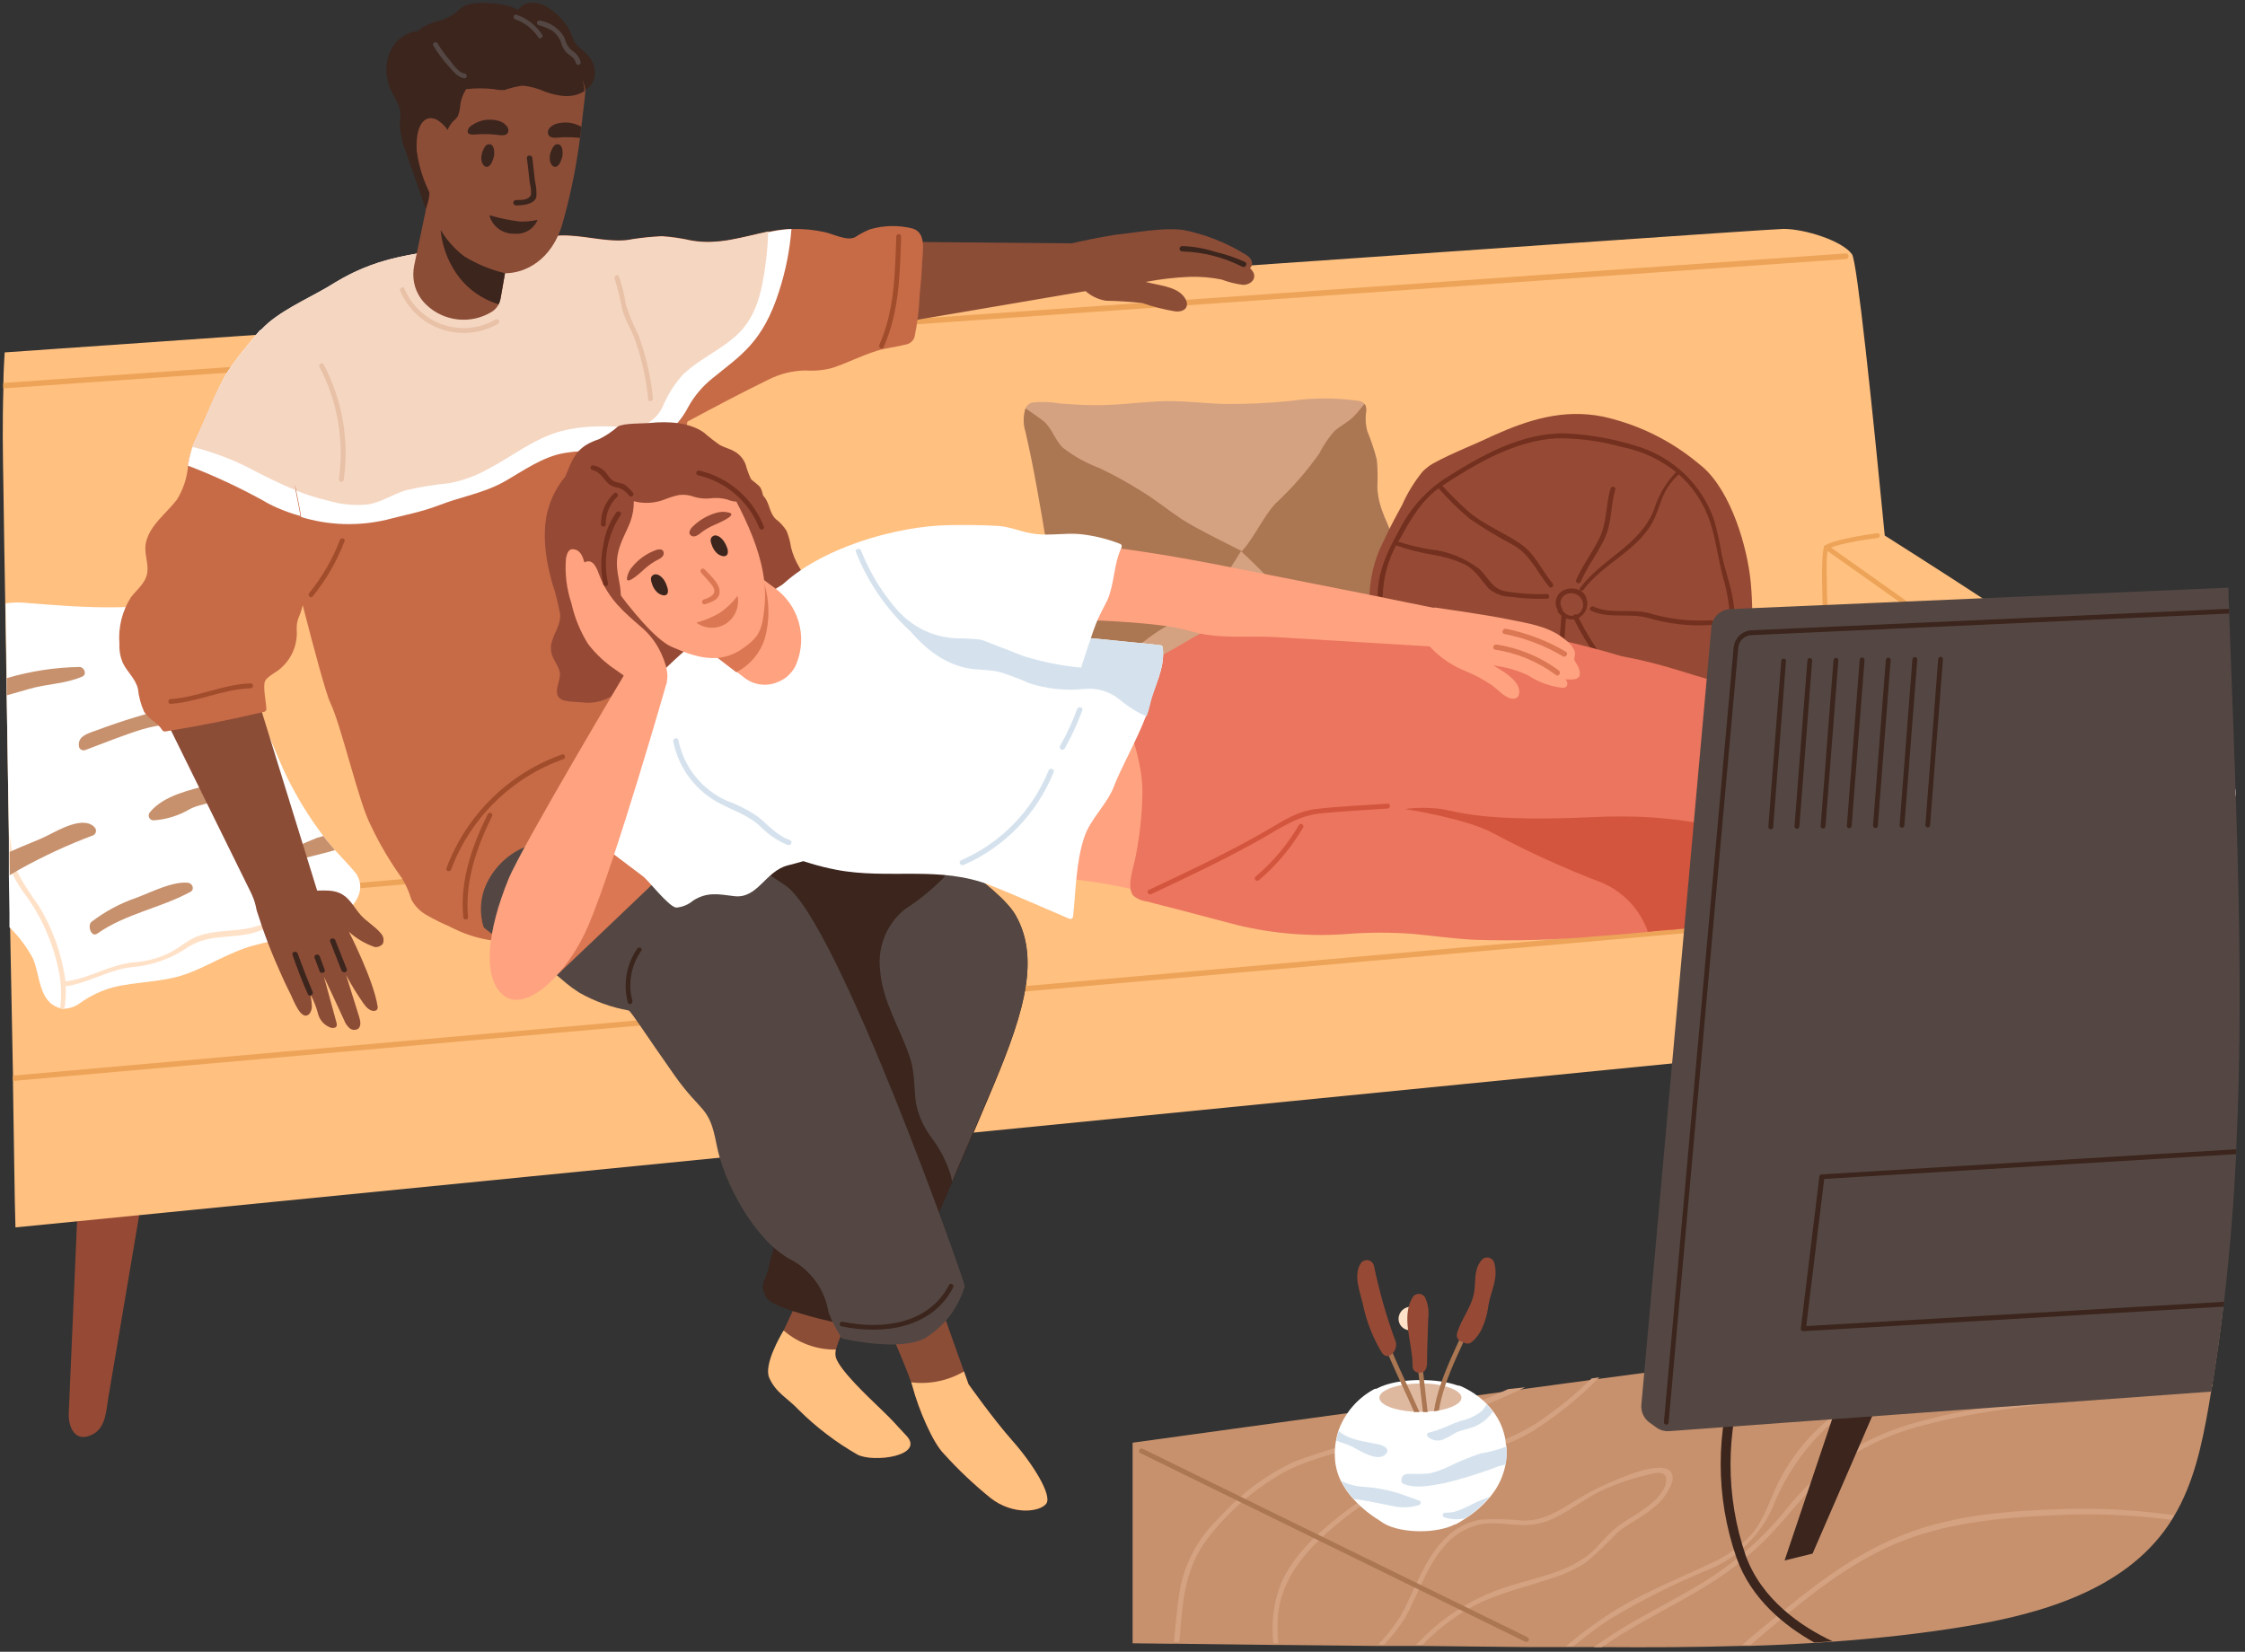 <svg width="337" height="248" viewBox="0 0 337 248" fill="none" xmlns="http://www.w3.org/2000/svg">
<rect x="0" y="0" width="337" height="248" fill="#333333" stroke="none"/>
<g clip-path="url(#clip0)">
<path d="M212.341 196.299C212.101 196.216 211.846 196.185 211.593 196.207C211.341 196.229 211.095 196.304 210.873 196.427C210.651 196.55 210.458 196.718 210.306 196.921C210.153 197.124 210.045 197.357 209.988 197.604C209.929 197.853 209.925 198.112 209.978 198.362C210.031 198.612 210.139 198.847 210.294 199.051C210.449 199.254 210.648 199.42 210.875 199.537C211.103 199.654 211.353 199.719 211.609 199.727C211.94 199.743 212.268 199.655 212.546 199.475C212.824 199.295 213.038 199.031 213.158 198.723C213.283 198.514 213.362 198.281 213.388 198.039C213.414 197.797 213.388 197.552 213.31 197.322C213.232 197.091 213.105 196.88 212.938 196.704C212.77 196.527 212.567 196.389 212.341 196.299Z" fill="#FFE1C7"/>
<path d="M335.578 118.481C332.864 121.553 331.259 125.446 331.018 129.539C331.018 129.998 331.72 129.998 331.735 129.539C331.919 125.864 333.276 122.346 335.607 119.499C335.679 119.184 335.593 118.782 335.578 118.481Z" fill="white"/>
<path d="M22.041 175.661C20.712 183.578 19.374 191.495 18.026 199.411L16.262 209.809C15.946 211.716 15.903 214.255 13.981 215.316C11.342 216.75 10.224 214.384 10.324 212.103L11.902 175.661H22.041Z" fill="#964A35"/>
<path d="M315.844 137.914C315.844 138.316 315.844 138.631 315.844 138.846C315.844 139.062 315.844 139.191 315.844 139.191C315.529 139.047 312.13 137.384 307.899 135.29L306.465 134.601C299.781 131.274 291.75 127.23 290.488 126.312C287.219 123.63 284.133 120.731 281.252 117.635C280.592 116.932 279.961 116.201 279.373 115.541C276.72 112.429 274.813 109.489 275.372 107.983C276.806 104.154 282.901 80.39 282.901 80.39C282.901 80.39 314.725 100.468 315.801 102.734C316.762 104.685 316.031 131.69 315.844 137.914Z" fill="#FFC080"/>
<path d="M315.27 153.303L2.321 184.281C2.235 181.742 2.207 179.218 2.164 176.694L1.949 162.811C1.949 162.639 1.949 162.481 1.949 162.295C1.949 162.108 1.949 161.764 1.949 161.492L1.518 139.233C1.518 138.803 1.518 138.387 1.518 137.971C1.518 137.556 1.518 137.426 1.518 137.168C1.27 121.641 1.026 106.114 0.787 90.587C0.682 84.85 0.591 79.113 0.514 73.377C0.428 68.357 0.342 63.337 0.514 58.261C0.514 57.988 0.514 57.716 0.514 57.443C0.514 56.009 0.615 54.431 0.701 52.911C50.897 49.441 264.903 34.367 267.728 34.367C270.955 34.367 276.591 36.174 278.011 38.182C278.771 39.287 281.023 60.828 282.916 80.318C284.522 96.754 285.856 111.726 285.856 111.726C285.856 111.726 314.066 131.073 315.285 134.673C315.556 135.679 315.705 136.714 315.729 137.756C315.729 138.072 315.729 138.387 315.729 138.732C315.722 138.851 315.722 138.971 315.729 139.09C315.944 144.913 315.27 153.303 315.27 153.303Z" fill="#FFC080"/>
<path d="M315.844 137.914C315.844 138.316 315.844 138.631 315.844 138.846L309.792 135.132L308.659 134.429L281.41 117.649L275.343 113.921L1.518 137.972C1.518 137.699 1.518 137.427 1.518 137.168L275.243 113.046C275.322 113.017 275.408 113.017 275.487 113.046L279.373 115.426L309.978 134.228H310.079L315.715 137.699L315.844 137.914Z" fill="#EDA458"/>
<path d="M310.222 134.659C310.228 134.711 310.223 134.763 310.208 134.813C310.193 134.864 310.168 134.91 310.135 134.95C310.101 134.991 310.06 135.024 310.013 135.047C309.967 135.071 309.916 135.085 309.864 135.089H309.706L307.841 135.247L1.934 162.295C1.934 162.037 1.934 161.764 1.934 161.492L306.45 134.558L308.573 134.372L309.792 134.271C309.852 134.249 309.918 134.249 309.978 134.271H310.079C310.133 134.319 310.175 134.379 310.2 134.447C310.225 134.514 310.233 134.587 310.222 134.659Z" fill="#EDA458"/>
<path d="M277.48 38.469C277.484 38.522 277.478 38.575 277.461 38.625C277.444 38.675 277.418 38.722 277.383 38.762C277.349 38.802 277.306 38.834 277.259 38.858C277.212 38.882 277.16 38.896 277.107 38.899L0.471 58.318C0.471 58.045 0.471 57.773 0.471 57.5L277.021 38.053C277.08 38.042 277.141 38.044 277.199 38.06C277.257 38.077 277.31 38.106 277.355 38.147C277.399 38.187 277.434 38.237 277.456 38.293C277.477 38.349 277.486 38.409 277.48 38.469Z" fill="#EDA458"/>
<path d="M275.272 113.849C275.179 113.849 275.09 113.813 275.023 113.749C274.956 113.685 274.917 113.597 274.913 113.505C274.239 104.34 272.805 82.914 273.923 81.953C275.042 80.992 281.094 80.132 281.783 80.06C281.83 80.054 281.878 80.057 281.923 80.07C281.969 80.083 282.012 80.104 282.049 80.134C282.087 80.163 282.118 80.2 282.141 80.241C282.164 80.283 282.179 80.328 282.184 80.376C282.193 80.47 282.165 80.564 282.106 80.639C282.047 80.713 281.962 80.763 281.869 80.777C279.373 81.078 275.157 81.81 274.411 82.484C273.737 83.645 274.798 102.132 275.644 113.505C275.648 113.601 275.615 113.696 275.551 113.768C275.486 113.84 275.397 113.885 275.3 113.892L275.272 113.849Z" fill="#EDA458"/>
<path d="M294.389 96.868C294.316 96.866 294.246 96.841 294.188 96.797L273.952 82.455C273.913 82.428 273.88 82.393 273.855 82.353C273.83 82.313 273.812 82.269 273.804 82.222C273.796 82.175 273.798 82.127 273.808 82.081C273.819 82.035 273.839 81.992 273.866 81.953C273.893 81.914 273.928 81.881 273.968 81.856C274.008 81.831 274.052 81.813 274.099 81.805C274.146 81.797 274.194 81.799 274.24 81.809C274.286 81.82 274.329 81.84 274.368 81.867L294.604 96.209C294.643 96.236 294.676 96.27 294.701 96.31C294.727 96.35 294.744 96.395 294.752 96.442C294.76 96.488 294.758 96.536 294.748 96.582C294.737 96.629 294.718 96.672 294.69 96.711C294.656 96.759 294.611 96.798 294.559 96.826C294.506 96.853 294.448 96.868 294.389 96.868Z" fill="#EDA458"/>
<path d="M210.103 84.362C210.006 83.59 209.842 82.827 209.616 82.082C208.655 78.927 206.848 76.518 206.747 73.076C206.826 71.713 206.798 70.346 206.661 68.988C206.287 67.521 205.808 66.084 205.227 64.686C204.991 63.793 204.933 62.862 205.055 61.946C205.105 61.676 205.105 61.399 205.055 61.129C205.029 60.943 204.949 60.768 204.825 60.627C204.581 60.368 204.248 60.21 203.893 60.182C200.564 59.706 197.184 59.706 193.854 60.182C190.519 60.526 187.168 60.684 183.815 60.656C180.43 60.541 177.103 60.082 173.776 60.269C170.449 60.455 167.293 60.885 164.023 60.828C162.389 60.828 160.754 60.684 159.104 60.584C157.727 60.337 156.322 60.288 154.931 60.441C154.724 60.493 154.532 60.592 154.369 60.728C154.205 60.865 154.074 61.036 153.984 61.229C153.618 62.382 153.618 63.619 153.984 64.772C155.175 69.863 156.265 76.245 157.125 81.508C158.12 85.62 159.593 89.6 161.514 93.369C162.948 95.821 165.357 90.945 166.505 93.584C167.187 95.246 168.488 96.578 170.133 97.299C170.343 97.405 170.558 97.501 170.778 97.585C173.833 98.891 176.945 100.081 180.057 101.228C183.576 102.627 187.19 103.772 190.871 104.656C193.627 105.386 196.557 105.064 199.089 103.752C200.695 102.906 202.23 101.945 203.807 101.056C205.331 100.298 206.797 99.43 208.196 98.46C208.575 98.145 208.881 97.751 209.092 97.305C209.303 96.859 209.413 96.372 209.415 95.879C209.573 94.172 209.644 92.451 209.745 90.759C209.96 90.759 210.204 90.759 210.204 90.429C210.339 88.407 210.305 86.378 210.103 84.362Z" fill="#D4A281"/>
<path d="M209.616 82.111C208.655 78.956 206.848 76.546 206.747 73.104C206.826 71.742 206.797 70.375 206.661 69.017C206.287 67.55 205.808 66.112 205.227 64.714C204.991 63.821 204.933 62.891 205.055 61.975C205.105 61.705 205.105 61.428 205.055 61.158C205.029 60.972 204.949 60.797 204.825 60.656C204.295 61.258 203.821 61.918 203.233 62.506C202.359 63.409 201.168 63.94 200.265 64.772C199.38 65.794 198.624 66.921 198.013 68.128C196.1 70.831 193.913 73.33 191.488 75.585C189.695 77.45 188.203 80.863 186.411 82.756C185.923 82.469 179.613 79.429 177.347 77.923C175.353 76.604 173.489 75.055 171.452 73.821C169.398 72.517 167.267 71.339 165.07 70.293C163.1 69.555 161.249 68.531 159.578 67.253C158.244 66.005 157.957 64.198 156.451 63.08C155.634 62.463 154.787 61.875 153.941 61.316C153.575 62.468 153.575 63.705 153.941 64.858C155.132 69.949 156.222 76.331 157.082 81.595C158.077 85.706 159.55 89.686 161.471 93.455C162.905 95.907 162.905 98.819 164.023 101.443C164.827 103.293 168.398 96.567 170.09 97.385C170.942 96.867 171.761 96.297 172.542 95.678C174.41 94.309 176.444 93.181 178.595 92.322C179.306 92.023 179.965 91.612 180.545 91.103C181.979 89.87 186.282 82.756 186.282 82.756C186.282 82.756 192.721 88.608 193.065 90.372C193.266 91.462 188.763 93.857 188.763 94.947C188.849 96.28 189.179 97.299 190.627 97.485C192.297 97.637 193.977 97.335 195.489 96.61C197.224 95.707 207.192 93.541 208.253 92.035C210.648 88.608 205.385 87.589 208.669 85.28C209.085 84.993 209.472 84.692 209.859 84.391C209.842 83.626 209.76 82.863 209.616 82.111Z" fill="#AB7652"/>
<path d="M261.719 104.34C262.708 98.016 263.397 93.871 262.809 87.475C262.321 82.154 259.854 73.85 255.638 70.15L254.677 69.361L254.089 68.888C250.109 65.782 245.482 63.611 240.551 62.535C234.656 61.373 229.45 63.008 224.129 65.403C221.146 66.837 218.005 67.999 215.137 69.576C214.751 69.787 214.39 70.043 214.061 70.336C213.879 70.483 213.707 70.641 213.545 70.81C212.303 72.334 211.271 74.017 210.476 75.815C209.687 77.249 208.855 78.798 208.11 80.347L207.809 81.021C206.063 84.317 205.31 88.048 205.643 91.763C207.35 104.054 221.634 108.284 231.859 110.608C238.975 112.306 246.294 112.996 253.601 112.659C255.695 112.544 259.568 112.788 261.131 111.009C261.383 110.714 261.568 110.367 261.675 109.993C261.781 109.62 261.806 109.228 261.747 108.844C261.612 108.203 261.374 107.588 261.045 107.022C260.901 106.75 260.514 105.789 260.17 105.201C260.714 104.968 261.233 104.68 261.719 104.34Z" fill="#964A35"/>
<path d="M259.84 88.536C259.424 86.829 258.865 85.151 258.492 83.445C258.195 81.642 257.802 79.856 257.316 78.095C256.416 75.479 254.906 73.115 252.913 71.197C250.808 69.17 248.237 67.693 245.427 66.894C242.089 65.859 238.634 65.247 235.144 65.073C228.446 64.872 222.322 68.415 216.844 71.871C213.871 73.864 211.48 76.611 209.917 79.83C208.024 83.158 206.475 86.714 206.862 90.615C206.862 91.074 207.636 91.074 207.579 90.615C207.434 87.143 208.355 83.71 210.218 80.777C211.867 77.78 213.531 74.897 216.442 72.975C221.548 69.619 227.37 66.177 233.652 65.804C236.947 65.782 240.229 66.216 243.404 67.095C246.515 67.701 249.424 69.076 251.866 71.096C254.072 73.02 255.73 75.495 256.67 78.267C257.603 81.021 257.904 84.004 258.678 86.8C259.803 90.671 260.034 94.746 259.352 98.718C258.75 102.375 257.732 105.961 257.129 109.632C257.043 110.091 257.746 110.278 257.818 109.819C258.951 102.734 261.604 95.836 259.84 88.536Z" fill="#73301E"/>
<path d="M238.012 89.497C237.874 89.183 237.644 88.918 237.352 88.737C236.916 88.485 236.422 88.352 235.918 88.352C235.415 88.352 234.92 88.485 234.484 88.737C234.025 89.037 233.699 89.503 233.576 90.038C233.453 90.573 233.542 91.134 233.824 91.605C233.798 91.679 233.798 91.76 233.824 91.834C233.983 92.081 234.187 92.296 234.427 92.465C234.631 92.631 234.865 92.757 235.115 92.838C235.477 92.989 235.873 93.044 236.262 92.996C236.507 92.966 236.745 92.894 236.965 92.781C237.531 92.476 237.957 91.963 238.152 91.35C238.347 90.738 238.297 90.073 238.012 89.497ZM234.498 91.533C234.515 91.472 234.515 91.408 234.498 91.347C234.285 91.037 234.202 90.657 234.266 90.287C234.33 89.917 234.537 89.587 234.843 89.368C235.058 89.227 235.301 89.133 235.555 89.092C235.81 89.051 236.07 89.064 236.319 89.131C236.567 89.197 236.8 89.315 237 89.477C237.2 89.639 237.364 89.841 237.481 90.07C237.675 90.466 237.704 90.922 237.562 91.339C237.419 91.756 237.117 92.099 236.721 92.293C236.326 92.487 235.869 92.516 235.452 92.374C235.035 92.231 234.692 91.929 234.498 91.533Z" fill="#73301E"/>
<path d="M251.981 70.48C250.256 72.147 248.983 74.224 248.281 76.518C246.172 81.91 240.522 83.817 237.209 88.249C237.181 88.276 237.158 88.308 237.143 88.344C237.128 88.379 237.12 88.418 237.12 88.457C237.12 88.496 237.128 88.534 237.143 88.57C237.158 88.606 237.181 88.638 237.209 88.665C237.291 88.707 237.384 88.718 237.474 88.697C237.563 88.676 237.642 88.624 237.697 88.55C240.737 84.477 246.101 82.598 248.338 77.866C248.94 76.561 249.285 75.141 249.944 73.85C250.514 72.798 251.272 71.86 252.182 71.082C252.103 71.004 252.044 70.909 252.009 70.805C251.974 70.7 251.965 70.589 251.981 70.48Z" fill="#73301E"/>
<path d="M241.755 73.362C240.995 75.93 241.268 78.468 240.02 80.935C238.973 83.029 237.553 84.907 236.606 87.059C236.567 87.146 236.563 87.246 236.597 87.336C236.63 87.426 236.698 87.499 236.786 87.539C236.873 87.579 236.973 87.583 237.063 87.549C237.153 87.515 237.226 87.447 237.266 87.36C238.284 85.051 239.862 83.057 240.923 80.734C241.985 78.411 241.755 75.915 242.472 73.492C242.601 73.047 241.884 72.889 241.755 73.362Z" fill="#73301E"/>
<path d="M233.064 87.604C231.429 85.624 230.468 83.201 228.303 81.695C225.693 79.888 222.767 78.826 220.314 76.704C218.905 75.438 217.565 74.097 216.299 72.688C216.281 72.808 216.235 72.923 216.165 73.022C216.096 73.122 216.004 73.204 215.897 73.262C217.336 74.909 218.899 76.443 220.573 77.851C222.703 79.323 224.92 80.664 227.213 81.867C229.737 83.301 230.755 85.94 232.548 88.12C232.849 88.464 233.365 87.948 233.064 87.604Z" fill="#73301E"/>
<path d="M232.204 89.181C230.13 89.263 228.054 89.128 226.008 88.78C223.957 88.407 223.47 86.757 222.136 85.495C219.99 83.807 217.409 82.762 214.692 82.484C213.122 82.238 211.573 81.869 210.06 81.379C209.874 81.379 209.702 81.222 209.515 81.15C209.573 81.356 209.573 81.575 209.515 81.781C209.518 81.81 209.518 81.838 209.515 81.867C211.339 82.508 213.215 82.988 215.123 83.301C216.757 83.566 218.349 84.048 219.855 84.735C221.562 85.61 222.25 87.03 223.47 88.364C224.414 89.158 225.606 89.599 226.84 89.612C228.631 89.86 230.44 89.951 232.247 89.884C232.663 89.898 232.663 89.167 232.204 89.181Z" fill="#73301E"/>
<path d="M256.886 93.125C253.72 93.322 250.545 92.957 247.506 92.049C244.781 91.347 241.77 92.265 239.217 91.074C238.787 90.888 238.414 91.504 238.844 91.705C241.554 92.939 244.495 92.021 247.305 92.752C250.409 93.679 253.653 94.048 256.886 93.842C257.345 93.799 257.345 93.082 256.886 93.125Z" fill="#73301E"/>
<path d="M241.612 99.995C239.725 97.65 238.109 95.101 236.793 92.394C236.592 91.978 235.961 92.394 236.162 92.767C237.516 95.522 239.171 98.119 241.096 100.511C241.382 100.87 241.899 100.353 241.612 99.995Z" fill="#73301E"/>
<path d="M234.398 92.394C234.183 94.861 234.039 97.342 233.996 99.837C233.996 100.296 234.699 100.296 234.713 99.837C234.713 97.342 234.9 94.861 235.115 92.394C235.158 91.921 234.441 91.921 234.398 92.394Z" fill="#73301E"/>
<path d="M53.148 130.786C52.23 129.711 51.255 128.707 50.28 127.646C49.95 127.273 49.606 126.871 49.291 126.47C48.975 126.068 48.788 125.839 48.545 125.523C46.448 122.766 44.623 119.812 43.095 116.703C41.575 113.619 40.499 110.307 38.792 107.338C38.054 106.03 37.148 104.825 36.096 103.752C34.791 102.433 32.798 101.644 31.794 100.024C30.646 98.145 31.134 95.721 31.163 93.627C31.163 92.738 31.349 91.103 30.474 90.515C29.599 89.927 28.639 90.443 27.936 90.515C26.774 90.644 25.627 90.759 24.465 90.859C22.142 91.031 19.818 91.146 17.495 91.175C12.863 91.246 8.302 90.874 3.698 90.501C2.742 90.424 1.78 90.453 0.83 90.587L1.002 101.788C1.002 102.662 1.002 103.509 1.002 104.369C1.117 111.31 1.227 118.242 1.332 125.164V127.904C1.332 128.578 1.332 129.237 1.332 129.912C1.332 130.586 1.332 130.915 1.332 131.417L1.418 137.154C1.418 137.412 1.418 137.685 1.418 137.957C1.418 138.23 1.418 138.789 1.418 139.219C2.809 140.572 3.984 142.129 4.903 143.837C6.05 146.261 5.721 150.32 8.876 151.324C9.075 151.393 9.282 151.436 9.492 151.453C10.427 151.444 11.333 151.132 12.074 150.564C13.572 149.497 15.247 148.706 17.022 148.226C20.492 147.38 24.193 147.48 27.549 146.376C30.904 145.271 34.303 142.991 38.004 141.973C41.704 140.955 45.174 140.625 48.444 139.105C50.567 138.129 53.607 136.236 54.038 133.669C54.116 133.153 54.077 132.625 53.922 132.126C53.769 131.627 53.504 131.169 53.148 130.786Z" fill="white"/>
<path d="M49.219 136.925C47.114 136.993 45.027 137.33 43.009 137.929C41.345 138.517 39.868 139.549 38.161 140.022C34.762 140.983 31.32 140.18 28.194 142.231C25.69 143.942 22.784 144.97 19.761 145.214C16.29 145.587 13.322 147.595 9.865 148.082C9.917 149.234 9.845 150.388 9.65 151.524C9.44 151.508 9.233 151.464 9.033 151.395C9.255 149.678 9.211 147.937 8.904 146.232C8.152 142.144 6.539 138.262 4.172 134.845C3.283 133.716 2.509 132.5 1.863 131.217C1.727 130.904 1.612 130.583 1.518 130.256C1.518 130.141 1.447 130.012 1.418 129.883C1.418 129.209 1.418 128.549 1.418 127.875V125.136C1.561 125.996 1.647 126.871 1.791 127.732C1.917 128.711 2.152 129.673 2.494 130.6C2.486 130.647 2.486 130.696 2.494 130.743C3.468 132.575 4.58 134.33 5.821 135.992C7.881 139.387 9.237 143.163 9.808 147.093C9.808 147.179 9.808 147.265 9.808 147.351C13.379 146.921 16.419 144.856 20.033 144.483C22.038 144.371 23.995 143.828 25.77 142.891C26.96 142.217 28.022 141.299 29.269 140.725C32.611 139.291 36.44 140.18 39.767 138.588C42.693 137.206 45.859 136.407 49.09 136.236C49.692 136.164 49.692 136.896 49.219 136.925Z" fill="#FFE1C7"/>
<path d="M12.375 101.572C9.822 102.691 6.997 102.662 4.329 103.451L1.016 104.398C1.016 103.537 1.016 102.691 1.016 101.816C4.585 100.761 8.281 100.196 12.002 100.138C12.647 100.224 13.078 101.228 12.375 101.572Z" fill="#C7916D"/>
<path d="M27.62 106.42C27.411 106.521 27.195 106.607 26.975 106.678C26.956 106.583 26.918 106.492 26.864 106.412C26.809 106.332 26.739 106.263 26.657 106.211C26.575 106.159 26.484 106.123 26.388 106.108C26.292 106.092 26.194 106.095 26.1 106.119C22.207 107.041 18.375 108.204 14.627 109.604C13.322 110.091 11.572 110.45 11.859 112.128C11.883 112.219 11.926 112.305 11.985 112.38C12.043 112.455 12.116 112.518 12.198 112.565C12.281 112.611 12.372 112.641 12.466 112.652C12.561 112.663 12.656 112.656 12.748 112.63C15.616 111.568 18.485 110.378 21.353 109.503C23.662 108.815 26.129 108.7 28.308 107.667C29.198 107.309 28.466 106.018 27.62 106.42Z" fill="#C7916D"/>
<path d="M13.852 125.466C10.12 126.871 6.497 128.549 3.01 130.485L2.479 130.801L1.863 131.159L1.447 131.417C1.447 130.915 1.447 130.413 1.447 129.911C1.447 129.409 1.447 128.578 1.447 127.904L1.777 127.76C3.641 126.9 5.635 126.211 7.269 125.379C8.904 124.548 12.633 122.425 14.225 124.246C14.31 124.342 14.37 124.458 14.397 124.583C14.424 124.708 14.419 124.838 14.382 124.961C14.344 125.083 14.276 125.194 14.183 125.283C14.09 125.371 13.976 125.434 13.852 125.466Z" fill="#C7916D"/>
<path d="M33.744 118.094C33.264 118.071 32.783 118.1 32.31 118.18C32.244 118.031 32.126 117.912 31.978 117.843C31.831 117.775 31.663 117.762 31.507 117.807C28.509 118.625 24.58 119.413 22.515 121.938C22.417 122.04 22.352 122.169 22.327 122.309C22.301 122.448 22.317 122.591 22.372 122.722C22.426 122.853 22.518 122.965 22.635 123.044C22.752 123.124 22.889 123.168 23.031 123.171C24.981 123.041 26.873 122.451 28.552 121.45C30.316 120.546 32.511 120.632 34.074 119.456C34.21 119.377 34.317 119.256 34.379 119.111C34.44 118.966 34.454 118.805 34.417 118.652C34.38 118.499 34.294 118.362 34.173 118.262C34.052 118.161 33.901 118.102 33.744 118.094Z" fill="#C7916D"/>
<path d="M28.223 132.536C25.842 132.306 22.701 133.97 20.478 134.788C18.05 135.62 15.774 136.84 13.738 138.402C13.078 138.918 13.666 140.825 14.612 140.166C18.843 137.183 24.078 136.351 28.595 133.898C29.27 133.526 28.882 132.608 28.223 132.536Z" fill="#C7916D"/>
<path d="M50.28 127.645C47.813 128.334 45.318 128.922 42.851 129.553C42.076 129.739 41.517 128.549 42.291 128.219C44.012 127.318 45.778 126.509 47.584 125.795L48.544 125.523C48.788 125.838 49.032 126.168 49.29 126.469C49.548 126.771 49.964 127.273 50.28 127.645Z" fill="#C7916D"/>
<path d="M136.043 215.545C133.82 213.193 134.523 213.796 132.199 211.544C130.148 209.579 126.147 205.807 125.473 203.843C125.37 203.443 125.37 203.023 125.473 202.624C126.152 200.382 127.162 198.256 128.471 196.313L128.815 196.385C129.331 196.5 129.417 195.697 128.915 195.582L128.571 195.51C128.686 194.663 128.758 193.811 128.786 192.957C128.786 192.441 128.012 192.341 127.983 192.857C127.959 193.682 127.892 194.505 127.782 195.324L124.268 194.506C123.035 194.234 121.199 192.125 121.199 192.125L117.686 199.64V199.77C117.198 200.573 114.688 204.904 115.52 206.854C116.524 209.149 118.259 209.895 119.937 211.673C122.577 214.3 125.552 216.567 128.786 218.414C131.195 219.647 138.897 218.557 136.043 215.545Z" fill="#8C4D37"/>
<path d="M136.043 215.545C133.82 213.193 134.523 213.796 132.199 211.544C130.148 209.579 126.147 205.807 125.473 203.843C125.37 203.443 125.37 203.023 125.473 202.623C122.594 202.669 119.799 201.647 117.628 199.755C117.141 200.558 114.631 204.889 115.463 206.84C116.467 209.135 118.202 209.88 119.88 211.659C122.52 214.286 125.495 216.552 128.729 218.399C131.195 219.647 138.897 218.557 136.043 215.545Z" fill="#FFC080"/>
<path d="M157.039 225.785C156.064 227.033 152.048 227.52 148.721 224.939C146.198 222.899 143.839 220.664 141.665 218.256C140.044 216.635 137.936 211.773 136.99 208.217C136.99 208.002 136.861 207.786 136.789 207.557C135.498 204.036 134.004 200.593 132.314 197.245L140.704 194.664L144.705 205.922L145.379 207.829C145.379 207.829 149.008 212.978 151.962 216.32C154.917 219.661 158.014 224.552 157.039 225.785Z" fill="#8C4D37"/>
<path d="M151.962 216.305C149.008 212.964 145.379 207.815 145.379 207.815L144.705 205.908C142.317 207.305 139.535 207.879 136.789 207.543C136.86 207.772 136.932 207.987 136.989 208.202C137.936 211.73 140.044 216.592 141.665 218.242C143.839 220.65 146.198 222.884 148.721 224.925C152.048 227.506 156.064 227.019 157.039 225.771C158.014 224.523 154.974 219.69 151.962 216.305Z" fill="#FFC080"/>
<path d="M88.672 8.868C87.726 7.434 86.45 7.233 85.804 5.311C84.972 2.629 80.225 -1.63 77.744 1.496C77.022 1.062 76.215 0.788 75.378 0.693C73.686 0.406 70.946 0.134 69.383 1.081C69.192 1.232 69.01 1.395 68.838 1.568C68.113 2.189 67.282 2.675 66.386 3.002C65.383 3.209 64.417 3.562 63.517 4.049C63.253 4.235 63.004 4.442 62.772 4.666C58.985 5.01 57.035 9.227 58.469 13.027C59.071 14.619 60.204 15.695 60.118 17.502C59.938 18.791 60.071 20.104 60.505 21.331C61.94 24.988 63.618 28.573 65.166 32.188C65.204 32.245 65.254 32.293 65.313 32.33C65.371 32.366 65.437 32.389 65.505 32.397C65.573 32.405 65.643 32.398 65.708 32.377C65.773 32.356 65.833 32.32 65.884 32.274C72.323 25.547 75.32 13.629 86.335 13.816C86.401 13.866 86.482 13.891 86.564 13.888C87.312 13.85 88.016 13.522 88.526 12.973C89.035 12.423 89.309 11.696 89.289 10.948C89.304 10.207 89.089 9.48 88.672 8.868Z" fill="#3B251D"/>
<path d="M148.434 164.676C146.713 168.763 144.791 173.281 143.027 177.311C139.958 184.367 137.291 190.347 137.018 191.538C136.488 193.416 130.163 199.598 130.163 199.598C130.163 199.598 116.065 196.916 114.989 194.764C113.914 192.613 114.846 192.886 115.534 189.659C116.223 186.432 117.815 184.424 117.542 177.698C117.27 170.972 113.111 142.59 111.504 141.27C109.898 139.951 87.726 122.626 87.324 122.224C86.923 121.823 80.068 113.619 85.173 113.031C90.279 112.443 118.159 113.906 118.159 113.906C126.8 118.552 135.188 123.655 143.286 129.195C147.66 132.278 151.202 135.232 152.407 137.341C156.494 144.425 153.138 153.561 148.434 164.676Z" fill="#3B251D"/>
<path d="M81.688 138.861C80.664 139.776 79.456 140.461 78.145 140.869C76.833 141.278 75.45 141.4 74.087 141.227C71.774 140.933 69.536 140.209 67.49 139.09C67.49 139.09 68.637 134.615 69.799 134.615C70.961 134.615 79.838 135.017 80.426 135.261C81.014 135.505 81.688 138.861 81.688 138.861Z" fill="#C76B47"/>
<path d="M70.459 137.426C73.287 139.978 76.395 142.201 79.723 144.052C83.653 145.874 84.026 147.179 86.894 149C89.207 150.324 91.729 151.241 94.352 151.711C94.653 151.711 97.077 155.54 101.207 161.391C105.337 167.243 106.442 165.923 107.546 171.76C108.65 177.597 113.197 185.973 118.431 188.97C119.993 189.742 121.347 190.876 122.38 192.278C123.413 193.681 124.095 195.31 124.369 197.03C124.893 198.412 125.571 199.73 126.391 200.96C126.391 200.96 134.853 202.982 138.782 200.96C141.708 199.189 143.863 196.384 144.82 193.101C144.82 192.398 125.774 138.402 117.929 132.966C110.084 127.531 91.111 117.348 91.111 117.348C91.111 117.348 75.335 122.181 74.589 122.884C73.843 123.587 67.949 128.119 68.25 129.338C68.551 130.557 70.459 137.426 70.459 137.426Z" fill="#544743"/>
<path d="M120.109 115.097C120.079 115.622 119.988 116.141 119.837 116.645C119.819 116.698 119.791 116.747 119.754 116.789C119.717 116.831 119.672 116.865 119.622 116.889C119.591 116.956 119.539 117.01 119.474 117.044C119.409 117.078 119.335 117.089 119.263 117.076C114.244 116.43 109.339 118.137 104.319 117.951C99.234 117.857 94.225 119.194 89.863 121.808C88.003 123.106 86.036 124.244 83.983 125.207C81.973 125.846 80.005 126.608 78.088 127.488C75.586 128.749 73.654 130.912 72.681 133.54C71.945 135.7 72.037 138.056 72.94 140.151C73.112 140.567 72.581 140.926 72.323 140.668H72.237C69.283 139.956 66.451 138.81 63.833 137.269C62.957 136.729 62.24 135.967 61.753 135.06C61.416 133.927 60.934 132.843 60.319 131.833C58.507 129.317 56.932 126.638 55.615 123.831C53.923 120.661 51.169 108.786 49.635 105.645C49.004 104.369 47.297 98.102 45.475 90.988C45.289 90.2 45.074 89.411 44.873 88.608C43.783 84.305 42.693 80.002 41.79 76.274L40.714 71.885C40.054 69.146 39.624 67.396 39.624 67.396C39.624 67.396 33.887 60.813 36.139 54.761C36.836 52.845 37.898 51.082 39.266 49.57C39.642 49.157 40.044 48.769 40.47 48.408C43.339 46.013 47.311 44.378 50.509 42.356C53.847 40.344 57.528 38.968 61.366 38.297C70.727 36.421 80.401 36.819 89.576 39.459C90.767 39.64 91.871 40.192 92.731 41.036C93.197 41.623 93.592 42.264 93.907 42.944C94.939 45.059 95.631 47.325 95.958 49.656C96.302 52.968 102.225 54.733 103.975 55.177L104.448 55.292C104.448 55.292 103.946 57.816 103.473 61.029C103.358 61.789 103.258 62.592 103.158 63.395C102.684 67.21 102.397 71.34 103.014 73.348C104.348 77.751 102.197 82.168 103.401 86.542C105.395 93.814 112.207 98.991 116.036 105.186C117.829 108.294 119.199 111.627 120.109 115.097Z" fill="#C76B47"/>
<path d="M133.72 36.289L164.87 36.576L167.336 38.613L164.654 43.417L133.648 48.695L133.72 36.289Z" fill="#8C4D37"/>
<path d="M188.132 40.879C188.011 40.647 187.845 40.443 187.644 40.276C188.218 39.645 188.031 38.77 186.827 38.125C183.971 36.382 180.83 35.159 177.548 34.511C174.349 34.138 170.377 34.955 167.25 35.271C163.768 35.848 160.317 36.599 156.91 37.523C157.749 37.592 158.58 37.741 159.391 37.967C160.158 38.83 160.844 39.762 161.442 40.749C161.395 40.754 161.35 40.769 161.311 40.795C161.272 40.821 161.24 40.855 161.217 40.897C161.194 40.938 161.182 40.983 161.181 41.03C161.181 41.077 161.191 41.124 161.213 41.165C161.509 41.906 161.931 42.59 162.46 43.188C162.462 43.221 162.462 43.254 162.46 43.288C162.474 43.36 162.514 43.425 162.572 43.469C162.63 43.514 162.702 43.536 162.776 43.532C163.666 44.398 164.804 44.964 166.031 45.152C167.862 45.179 169.691 45.299 171.51 45.511C173.12 46.068 174.776 46.485 176.458 46.759C178.25 46.888 178.724 45.568 177.49 44.278C176.257 42.987 173.891 42.843 171.997 42.327C174.16 41.91 176.351 41.656 178.552 41.567C180.168 41.513 181.785 41.648 183.37 41.968C184.424 42.367 185.522 42.637 186.64 42.772C187.658 42.772 188.662 41.925 188.132 40.879Z" fill="#8C4D37"/>
<path d="M186.884 39.33C185.443 38.672 183.939 38.162 182.395 37.809C180.8 37.288 179.139 36.998 177.462 36.949C177.355 36.949 177.253 36.991 177.178 37.067C177.102 37.142 177.06 37.244 177.06 37.35C177.06 37.457 177.102 37.559 177.178 37.635C177.253 37.71 177.355 37.752 177.462 37.752C180.602 37.837 183.684 38.621 186.483 40.047C186.956 40.276 187.343 39.574 186.884 39.33Z" fill="#3B251D"/>
<path d="M137.004 34.31C134.914 33.784 132.723 33.819 130.65 34.41C129.844 34.728 129.075 35.132 128.356 35.615C127.137 36.217 125.143 35.156 123.824 34.855C122.176 34.492 120.491 34.333 118.804 34.382C117.72 34.409 116.641 34.529 115.577 34.74H115.362C111.418 35.543 107.862 36.805 103.774 36.088C102.326 35.759 100.853 35.543 99.371 35.443C97.592 35.525 95.819 35.722 94.065 36.031C90.68 36.346 87.367 35.199 84.026 35.343C81.428 35.48 78.877 36.087 76.496 37.135C76.28 36.355 76.121 35.559 76.023 34.755C76.023 34.238 75.163 34.238 75.22 34.755C75.312 35.556 75.456 36.352 75.65 37.135L75.736 37.48L75.077 37.809C74.618 38.039 75.077 38.742 75.478 38.498L75.951 38.268C76.318 39.39 76.798 40.471 77.386 41.495C78.736 43.604 80.405 45.491 82.333 47.088C83.897 48.637 82.993 51.018 82.735 52.925C82.534 54.213 82.534 55.524 82.735 56.812C83.312 59.312 84.461 61.644 86.091 63.624C86.249 63.839 86.421 64.026 86.593 64.227C87.904 65.794 89.719 66.859 91.727 67.238C93.976 67.531 96.258 67.078 98.224 65.948L98.367 65.876L100.203 64.901L103.071 63.366C107.159 61.172 111.246 58.992 115.434 56.955C117.15 56.099 119.038 55.643 120.955 55.622C122.286 55.714 123.624 55.588 124.914 55.249C127.553 54.36 128.929 53.528 131.64 52.667C133.074 52.208 134.508 52.122 135.842 51.749C136.162 51.717 136.467 51.595 136.721 51.397C136.974 51.199 137.167 50.934 137.276 50.631C137.709 48.543 137.968 46.422 138.051 44.292C138.223 42.642 138.352 41.008 138.424 39.358C138.495 37.709 139.098 34.97 137.004 34.31Z" fill="#C76B47"/>
<path d="M118.804 34.382C118.561 37.521 117.949 40.621 116.983 43.618C114.516 51.477 111.088 53.413 106.944 56.798C105.464 57.981 104.232 59.443 103.315 61.1C102.542 62.612 101.457 63.941 100.131 65.001C99.524 65.441 98.858 65.793 98.152 66.048C96.048 66.745 93.866 67.178 91.656 67.339C89.103 67.583 86.593 67.712 84.757 68.013C81.516 68.529 78.504 70.709 75.693 72.316C72.552 74.065 69.24 74.553 65.941 75.844C63.073 76.933 60.864 77.278 57.953 78.052C53.684 79.043 49.229 78.879 45.045 77.579C43.881 77.256 42.741 76.853 41.632 76.374C40.832 76.03 40.056 75.632 39.309 75.184C35.721 73.21 32.003 71.485 28.179 70.021C28.316 69.046 28.541 68.086 28.854 67.153C28.953 66.879 29.068 66.611 29.198 66.349C30.632 63.481 32.511 58.347 34.246 55.708C35.781 53.37 38.548 50.229 38.878 49.785C38.936 49.706 39.016 49.647 39.108 49.613C39.484 49.2 39.887 48.812 40.312 48.451C43.181 46.056 47.153 44.421 50.352 42.399C53.689 40.387 57.37 39.011 61.208 38.34C65.927 37.396 70.742 37.025 75.55 37.236C75.356 36.452 75.212 35.657 75.12 34.855C75.12 34.339 75.865 34.339 75.923 34.855C76.021 35.659 76.179 36.455 76.396 37.236C78.777 36.188 81.328 35.581 83.925 35.443C87.324 35.3 90.637 36.447 93.965 36.132C95.719 35.822 97.491 35.626 99.271 35.544C100.753 35.644 102.225 35.86 103.674 36.189C107.761 36.906 111.318 35.644 115.262 34.841H115.477C116.57 34.59 117.684 34.436 118.804 34.382Z" fill="white"/>
<path d="M103.774 36.131C102.326 35.802 100.854 35.587 99.371 35.486C97.592 35.569 95.82 35.765 94.065 36.074C90.68 36.389 87.368 35.242 84.026 35.386C81.428 35.523 78.877 36.13 76.497 37.178C76.28 36.398 76.121 35.602 76.023 34.798C76.023 34.281 75.163 34.281 75.22 34.798C75.312 35.6 75.456 36.395 75.65 37.178H75.521C70.746 36.977 65.965 37.353 61.28 38.297C60.52 38.455 59.745 38.627 58.985 38.813C55.947 39.528 53.042 40.724 50.38 42.356C47.225 44.378 43.21 46.013 40.341 48.408C39.916 48.769 39.513 49.157 39.137 49.569C39.045 49.603 38.965 49.663 38.907 49.742C38.592 50.186 35.809 53.327 34.275 55.665C32.539 58.304 30.632 63.467 29.227 66.306C29.097 66.567 28.982 66.835 28.882 67.109C31.861 67.862 34.748 68.945 37.487 70.336C38.491 70.881 39.495 71.397 40.513 71.885C41.532 72.373 42.995 73.061 44.257 73.577C45.946 74.262 47.687 74.814 49.463 75.227C51.326 75.757 53.272 75.932 55.199 75.743C57.236 75.427 58.942 74.209 60.936 73.606C63.047 73.114 65.189 72.765 67.347 72.559C69.313 72.199 71.21 71.531 72.969 70.58C76.697 68.658 80.053 65.89 84.169 64.743C84.93 64.543 85.701 64.385 86.478 64.27C88.018 64.062 89.572 63.976 91.125 64.011C92.946 64.011 94.997 64.471 96.747 63.796C97.994 63.213 98.984 62.193 99.529 60.928C100.276 59.175 101.313 57.56 102.598 56.152C102.986 55.794 103.387 55.464 103.789 55.148C106.069 53.37 108.751 52.108 110.845 50.072C113.713 47.289 114.445 43.259 114.946 39.43C115.15 37.884 115.275 36.328 115.319 34.769C111.418 35.601 107.862 36.849 103.774 36.131Z" fill="#F5D6C1"/>
<path d="M87.869 13.472V13.615C87.869 14.16 87.582 16.283 87.267 19.036C87.195 19.567 87.138 20.112 87.066 20.686C86.524 24.98 85.662 29.227 84.485 33.392C82.893 39.129 78.748 41.022 75.88 41.022C72.925 41.022 66.744 38.871 66.744 38.871C66.744 38.871 65.109 34.798 64.076 31.456V31.341C63.799 30.465 63.569 29.575 63.388 28.674C62.815 25.49 62.714 10.489 65.439 8.18C68.164 5.871 79.15 7.09 83.237 8.18C84.413 8.564 85.465 9.258 86.28 10.189C87.095 11.121 87.644 12.255 87.869 13.472Z" fill="#8C4D37"/>
<path d="M76.496 36.906L75.808 41.022L75.148 44.779C75.094 45.092 74.998 45.396 74.862 45.683C74.615 46.165 74.237 46.568 73.772 46.845C72.26 47.755 70.492 48.147 68.736 47.96C66.981 47.774 65.335 47.02 64.048 45.812C63.413 45.226 62.906 44.514 62.56 43.721C62.215 42.929 62.038 42.073 62.04 41.208C62.043 40.795 62.082 40.382 62.155 39.975L63.919 31.542V31.341L64.349 29.118L64.55 29.247L76.496 36.906Z" fill="#8C4D37"/>
<path d="M84.456 23.195C84.463 23.109 84.463 23.023 84.456 22.937C84.456 22.45 84.341 21.747 83.811 21.661C83.28 21.575 83.007 22.048 82.807 22.507C82.598 22.919 82.5 23.379 82.52 23.841C82.52 24.486 83.036 25.418 83.71 24.902C83.908 24.734 84.057 24.516 84.141 24.271C84.303 23.932 84.409 23.568 84.456 23.195Z" fill="#3B251D"/>
<path d="M74.188 23.195C74.188 23.109 74.188 23.023 74.188 22.937C74.188 22.45 74.087 21.747 73.556 21.661C73.026 21.575 72.739 22.048 72.538 22.507C72.337 22.922 72.238 23.379 72.251 23.841C72.251 24.486 72.768 25.418 73.442 24.902C73.64 24.734 73.788 24.516 73.872 24.271C74.034 23.931 74.14 23.568 74.188 23.195Z" fill="#3B251D"/>
<path d="M75.995 18.85C75.696 18.5 75.294 18.254 74.847 18.147C74.168 17.951 73.453 17.91 72.756 18.027C72.058 18.143 71.396 18.415 70.817 18.821C70.581 18.965 70.392 19.174 70.272 19.424C69.899 20.384 71.104 20.212 71.706 20.169C72.417 20.112 73.132 20.112 73.843 20.169C74.431 20.169 75.535 20.485 76.037 20.169C76.141 20.084 76.221 19.973 76.269 19.847C76.317 19.721 76.331 19.585 76.31 19.452C76.276 19.221 76.165 19.009 75.995 18.85Z" fill="#3B251D"/>
<path d="M87.267 19.036C87.195 19.567 87.138 20.112 87.066 20.686H86.837C86.127 20.613 85.413 20.585 84.7 20.599C84.112 20.599 83.007 20.843 82.505 20.47C82.403 20.384 82.326 20.272 82.284 20.146C82.241 20.02 82.233 19.884 82.262 19.753C82.289 19.538 82.385 19.337 82.534 19.18C82.853 18.851 83.262 18.627 83.71 18.534C84.916 18.237 86.19 18.417 87.267 19.036Z" fill="#3B251D"/>
<path d="M119.98 85.165C119.426 84.246 119.011 83.251 118.747 82.211C118.624 81.35 118.397 80.508 118.073 79.701C117.641 79.014 117.087 78.411 116.438 77.923C115.477 76.962 115.563 75.7 114.774 74.667C113.331 72.981 111.7 71.465 109.912 70.15C108.311 68.778 106.284 68.003 104.176 67.956C101.433 67.948 98.697 68.236 96.015 68.816L91.197 69.648C90.181 71.679 88.834 73.525 87.21 75.112C86.09 76.006 84.861 76.753 83.552 77.335L83.753 77.435C82.953 79.588 82.545 81.865 82.549 84.162C82.561 85.23 82.666 86.295 82.864 87.345C83.368 88.954 83.775 90.592 84.083 92.25C84.212 94.344 82.305 95.922 82.764 97.987C82.979 99.005 83.753 99.808 84.011 100.855C84.27 101.902 83.294 103.265 83.696 104.383C84.097 105.502 86.134 105.315 87.167 105.43C88.137 105.588 89.129 105.534 90.077 105.275C91.025 105.015 91.905 104.554 92.659 103.924C94.897 102.347 97.349 103.724 99.83 103.293C101.924 102.935 102.699 101.644 104.133 100.425C105.165 99.579 106.083 99.837 107.288 99.708C108.333 99.599 109.342 99.261 110.242 98.718C112.308 97.485 113.785 95.233 115.305 93.426C116.114 92.215 117.194 91.208 118.46 90.486C119.149 90.289 119.786 89.941 120.324 89.468C121.5 88.134 120.712 86.427 119.98 85.165Z" fill="#964A35"/>
<path d="M73.456 32.317C74.966 32.763 76.511 33.08 78.074 33.263C78.956 33.289 79.838 33.202 80.699 33.005C80.425 33.673 79.945 34.236 79.328 34.61C78.71 34.984 77.99 35.151 77.271 35.085C76.414 35.13 75.568 34.88 74.873 34.377C74.179 33.873 73.678 33.145 73.456 32.317Z" fill="#3B251D"/>
<path d="M75.808 41.022L75.148 44.779C75.094 45.092 74.998 45.396 74.862 45.683C72.262 44.908 70.009 43.262 68.48 41.022C67.165 39.088 66.36 36.853 66.142 34.525C67.054 36.05 68.246 37.388 69.656 38.469C71.559 39.638 73.636 40.5 75.808 41.022Z" fill="#3B251D"/>
<path d="M83.266 7.176C79.178 6.086 67.49 4.996 64.722 7.29C61.954 9.585 60.419 21.36 60.419 21.36C60.419 21.36 63.589 30.337 63.89 31.399V31.599V31.513V31.427C64.171 30.743 64.359 30.025 64.449 29.291C64.527 28.248 64.68 27.213 64.908 26.193C65.367 24.443 66.515 23.152 66.758 21.302C66.808 20.259 67.179 19.258 67.82 18.434C68.107 18.075 68.508 17.846 68.738 17.416C68.959 16.828 69.085 16.208 69.111 15.58C69.25 14.799 69.542 14.053 69.971 13.386C71.372 13.228 72.786 13.228 74.187 13.386C74.691 13.499 75.207 13.543 75.722 13.515C76.607 13.209 77.52 12.988 78.447 12.855C79.622 12.976 80.77 13.286 81.846 13.773C83.954 14.504 85.976 14.805 87.726 13.672V13.529C87.726 13.529 87.353 8.266 83.266 7.176Z" fill="#3B251D"/>
<path d="M67.992 21.446C67.854 20.726 67.565 20.043 67.145 19.443C66.725 18.842 66.183 18.337 65.554 17.961C63.603 17.043 62.327 19.036 62.556 22.665C62.934 25.397 63.856 28.025 65.267 30.395L67.992 21.446Z" fill="#8C4D37"/>
<path d="M80.311 27.225C80.182 26.064 80.053 24.902 79.91 23.74C79.91 23.224 79.035 23.224 79.092 23.74C79.25 24.988 79.393 26.221 79.522 27.469C79.681 28.038 79.744 28.629 79.709 29.219C79.408 30.05 78.275 30.036 77.457 30.036C77.351 30.036 77.249 30.078 77.173 30.154C77.098 30.229 77.056 30.331 77.056 30.438C77.056 30.544 77.098 30.646 77.173 30.722C77.249 30.797 77.351 30.839 77.457 30.839C78.433 30.839 80.211 30.71 80.512 29.563C80.566 28.778 80.498 27.989 80.311 27.225Z" fill="#3B251D"/>
<path d="M38.922 105.646L47.785 134.286L45.476 137.384L38.922 136.566L25.024 108.356L38.922 105.646Z" fill="#8C4D37"/>
<path d="M46.408 60.627C46.474 58.565 45.922 56.531 44.823 54.785C43.724 53.04 42.129 51.663 40.241 50.831C40.528 50.416 40.8 49.985 41.101 49.569C41.403 49.154 39.796 49.268 39.151 49.569C39.059 49.603 38.98 49.663 38.921 49.742C38.606 50.186 35.824 53.327 34.289 55.665C32.554 58.303 30.646 63.467 29.241 66.306C29.111 66.567 28.997 66.835 28.897 67.109C28.584 68.043 28.359 69.003 28.223 69.978C28.073 71.787 27.487 73.534 26.516 75.069C24.967 77.091 22.601 78.74 21.941 81.322C21.554 82.842 22.213 84.19 22.142 85.624C22.056 87.388 20.708 88.349 19.675 89.64C18.334 91.737 17.72 94.216 17.925 96.696C17.876 97.68 18.058 98.663 18.456 99.564C19.159 100.999 20.306 101.83 20.708 103.422C20.832 104.606 21.142 105.763 21.625 106.85C22.328 107.997 23.662 108.485 24.365 109.632C24.415 109.704 24.485 109.76 24.567 109.793C24.648 109.826 24.737 109.835 24.824 109.819C29.814 109.016 34.767 108.031 39.682 106.864C39.767 106.842 39.844 106.792 39.898 106.722C39.953 106.652 39.982 106.566 39.983 106.477C39.983 105.559 39.409 103.021 39.796 102.246C40.184 101.472 41.747 100.812 42.277 100.21C43.05 99.507 43.655 98.639 44.047 97.671C44.439 96.703 44.609 95.659 44.543 94.617C44.457 92.939 45.031 92.666 45.404 90.988C45.504 90.587 45.805 89.066 45.906 88.679C46.164 87.79 50.208 82.713 50.323 81.781C50.753 79.07 45.605 80.433 45.189 77.736C45.182 77.65 45.182 77.564 45.189 77.478C44.988 76.231 44.701 74.911 44.443 73.577C44.031 71.748 43.929 69.862 44.142 67.998C44.457 65.374 46.279 63.409 46.408 60.627Z" fill="#C76B47"/>
<path d="M44.056 67.999C43.843 69.862 43.945 71.748 44.357 73.578C44.615 74.911 44.902 76.231 45.103 77.478C43.939 77.156 42.798 76.753 41.689 76.274C40.889 75.929 40.113 75.532 39.366 75.083C35.779 73.11 32.06 71.385 28.237 69.92C28.373 68.946 28.599 67.986 28.911 67.052C29.011 66.778 29.126 66.51 29.255 66.249C30.689 63.381 32.568 58.246 34.303 55.608C35.838 53.27 38.606 50.129 38.936 49.684C38.994 49.606 39.074 49.546 39.165 49.512C39.81 49.225 41.359 49.168 41.116 49.512C40.872 49.856 40.542 50.358 40.255 50.774C42.14 51.608 43.733 52.986 44.829 54.731C45.925 56.477 46.475 58.51 46.408 60.57C46.279 63.409 44.457 65.374 44.056 67.999Z" fill="white"/>
<path d="M49.778 60.914C49.964 56.611 49.778 51.334 45.963 49.57C46.25 49.154 42.32 49.111 42.607 48.695C42.894 48.279 39.81 49.269 39.165 49.555C39.074 49.589 38.994 49.649 38.936 49.727C38.62 50.172 35.838 53.313 34.303 55.651C32.568 58.289 30.661 63.452 29.255 66.292C29.126 66.553 29.011 66.821 28.911 67.095C31.89 67.848 34.776 68.93 37.516 70.322C38.52 70.867 39.524 71.383 40.542 71.871C41.56 72.359 43.023 73.047 44.285 73.563C43.941 71.684 47.44 70.494 47.713 68.701C48.186 66.106 49.663 63.696 49.778 60.914Z" fill="#F5D6C1"/>
<path d="M57.193 140.166C56.346 139.104 55.099 138.43 54.181 137.426C53.263 136.422 52.618 135.031 51.427 134.314C49.792 133.31 47.684 133.87 45.762 133.712C44.97 133.586 44.17 133.509 43.367 133.482C41.474 133.482 39.624 134.831 37.817 134.286C38.142 135.045 38.377 135.839 38.52 136.652C38.807 137.541 39.093 138.43 39.395 139.305C39.997 141.012 40.642 142.704 41.359 144.368C42.077 146.031 42.794 147.666 43.626 149.287C44.013 150.047 45.261 153.589 46.494 152.155C46.758 151.764 46.866 151.288 46.795 150.821C46.795 150.348 46.652 149.889 46.652 149.387C47.127 150.298 47.498 151.261 47.756 152.256C47.888 152.746 48.143 153.194 48.497 153.558C48.851 153.922 49.292 154.189 49.778 154.335C50.065 154.335 50.423 154.335 50.524 154.063C50.573 153.909 50.573 153.743 50.524 153.589L48.631 146.662C49.649 148.828 50.653 150.965 51.657 153.173C51.827 153.62 52.097 154.022 52.446 154.349C52.624 154.509 52.85 154.605 53.088 154.623C53.327 154.641 53.565 154.58 53.765 154.45C54.238 154.063 54.109 153.303 53.923 152.7C53.263 150.606 52.603 148.512 51.958 146.419C52.738 147.867 53.6 149.27 54.539 150.621C54.955 151.223 55.558 151.883 56.275 151.768C56.397 151.749 56.508 151.688 56.59 151.596C56.643 151.517 56.678 151.427 56.693 151.333C56.708 151.239 56.702 151.143 56.676 151.051C56.06 147.093 52.374 139.893 52.374 139.893C53.507 140.93 54.846 141.716 56.303 142.202C56.518 142.214 56.732 142.178 56.931 142.096C57.13 142.014 57.307 141.889 57.451 141.729C57.566 141.472 57.603 141.186 57.557 140.908C57.511 140.63 57.385 140.372 57.193 140.166Z" fill="#8C4D37"/>
<path d="M52.044 145.472C51.47 144.038 50.897 142.604 50.337 141.17C50.151 140.682 49.362 140.897 49.563 141.385C50.122 142.819 50.696 144.253 51.255 145.687C51.456 146.161 52.23 146.032 52.044 145.472Z" fill="#3B251D"/>
<path d="M48.745 145.601L47.999 143.593C47.827 143.106 47.039 143.321 47.225 143.808L47.971 145.816C48.143 146.304 48.917 146.031 48.745 145.601Z" fill="#3B251D"/>
<path d="M177.677 116.057C177.218 112.73 177.218 108.758 175.913 105.631C175.471 104.649 174.791 103.792 173.934 103.138C173.078 102.485 172.072 102.055 171.008 101.888C168.728 101.372 166.003 101.07 163.937 102.361C161.782 103.993 160.03 106.098 158.818 108.514C155.074 115.01 156.207 122.497 157.584 129.51L156.91 129.438C156.394 129.438 156.394 130.198 156.91 130.241L157.828 130.356C157.943 130.428 156.279 131.632 156.279 131.632C161.694 131.893 167.068 132.715 172.313 134.085C174.048 134.616 172.586 133.138 174.364 133.526C175.052 133.669 176.687 134.429 177.318 133.913C177.949 133.396 178.064 131.833 178.207 131.044C178.487 129.482 178.631 127.899 178.638 126.312C178.561 122.875 178.24 119.448 177.677 116.057Z" fill="#FFA280"/>
<path d="M46.924 148.9C46.121 146.988 45.375 145.075 44.687 143.163C44.515 142.69 43.74 142.891 43.912 143.378C44.615 145.386 45.346 147.351 46.236 149.301C46.436 149.732 47.139 149.316 46.924 148.9Z" fill="#3B251D"/>
<path d="M296.54 112.357C294.542 111.771 292.491 111.387 290.416 111.21C287.548 110.665 284.809 109.991 282.055 109.173C279.55 108.428 277.074 107.577 274.626 106.621C272.21 105.483 269.729 104.486 267.197 103.638C264.429 102.92 261.532 103.164 258.75 102.562C255.968 101.96 253.185 100.97 250.418 100.181C248.129 99.512 245.807 98.961 243.462 98.532C237.231 96.673 230.883 95.236 224.459 94.229C217.288 93.269 209.931 94.072 202.732 92.795C196.278 91.648 190.297 90.673 184.016 93.225C177.074 96.094 170.936 102.275 162.933 101.214C162.417 101.214 162.417 101.96 162.933 102.017C164.676 102.238 166.444 102.146 168.154 101.744C168.355 107.567 171.424 112.802 171.495 118.682C171.466 122.01 171.125 125.328 170.477 128.592C170.233 130.026 169.043 133.081 170.09 134.443C170.686 134.95 171.421 135.265 172.198 135.347C173.632 135.748 175.196 136.136 176.687 136.509L185.679 138.875C191.222 140.223 196.946 140.669 202.631 140.194C205.701 139.979 208.783 139.979 211.853 140.194C214.994 140.467 218.12 140.94 221.29 141.098C227.558 141.306 233.833 141.119 240.077 140.539C242.501 140.367 244.939 140.151 247.363 139.922L249.256 139.735C251.974 139.588 254.678 139.238 257.345 138.689C259.308 138.079 261.048 136.906 262.348 135.315C263.649 133.723 264.453 131.784 264.659 129.739C264.802 128.747 264.859 127.744 264.831 126.742C268.957 127.645 273.14 128.263 277.351 128.592C279.775 128.778 282.227 128.778 284.651 129.008C286.008 129.1 287.35 129.345 288.652 129.739C290 130.17 291.119 131.173 292.439 131.589C292.785 131.739 293.176 131.746 293.528 131.61C293.88 131.473 294.163 131.203 294.317 130.858C294.8 129.741 295.151 128.571 295.364 127.373C295.794 125.838 296.21 124.333 296.626 122.798C297.435 120.506 298.007 118.137 298.333 115.728C298.451 115.046 298.339 114.346 298.014 113.735C297.689 113.125 297.171 112.64 296.54 112.357Z" fill="#EB755E"/>
<path d="M152.464 137.427C151.259 135.318 147.717 132.364 143.343 129.281C142.82 130.208 142.215 131.086 141.536 131.905C139.792 133.647 137.869 135.199 135.799 136.537C134.448 137.64 133.401 139.071 132.758 140.692C132.116 142.314 131.899 144.073 132.128 145.802C132.501 150.305 134.996 154.192 136.43 158.322C137.362 160.76 137.162 162.983 137.477 165.493C137.834 167.415 138.635 169.227 139.815 170.785C141.079 172.449 142.049 174.316 142.683 176.307C142.784 176.651 142.841 177.009 142.913 177.382C144.677 173.295 146.598 168.777 148.319 164.747C153.138 153.561 156.494 144.425 152.464 137.427Z" fill="#544743"/>
<path d="M174.55 97.27C174.55 97.098 174.436 96.897 174.249 96.883C173.116 96.71 169.072 96.366 165.343 95.965C163.006 95.807 160.688 95.442 158.416 94.875C158.054 94.708 157.674 94.583 157.283 94.502C156.035 94.244 154.687 94.373 153.454 94.057C151.446 93.338 149.545 92.349 147.803 91.117C144.052 89.256 140.158 87.697 136.158 86.456L129.432 83.946C128.767 83.668 128.081 83.443 127.381 83.272L127.567 83.186C128.04 82.971 127.567 82.283 127.166 82.498C124.963 83.368 122.884 84.526 120.984 85.94C119.494 86.601 118.056 87.373 116.682 88.249C113.555 90.314 109.353 92.451 106.442 94.717C103.511 96.947 100.763 99.407 98.224 102.074C98.224 102.074 98.683 106.836 97.665 108.198C96.45 109.479 95.426 110.928 94.624 112.501C93.993 114.408 96.202 115.799 97.952 116.803L97.823 117.004C97.55 117.448 98.239 117.85 98.525 117.405L98.654 117.205C98.927 117.348 99.156 117.477 99.357 117.606C102.709 119.962 106.18 122.144 109.755 124.146C110.312 124.43 110.892 124.665 111.49 124.849C115.739 127.672 120.507 129.622 125.516 130.585C133.418 132.106 141.091 129.883 148.793 132.966C152.722 134.544 156.595 136.265 160.481 137.928C160.543 137.959 160.611 137.975 160.679 137.973C160.748 137.971 160.815 137.952 160.875 137.918C160.935 137.884 160.985 137.836 161.021 137.777C161.058 137.719 161.079 137.653 161.084 137.584C161.499 133.712 161.514 129.538 162.718 125.824C163.679 122.841 166.189 120.847 167.25 117.979C168.197 115.455 170.836 110.737 172.026 107.495C172.234 106.964 172.402 106.417 172.528 105.86C173.231 103.006 174.923 100.425 174.55 97.27Z" fill="white"/>
<path d="M174.55 97.27C174.55 97.098 174.435 96.897 174.249 96.883C173.116 96.71 169.072 96.366 165.343 95.965C163.006 95.807 160.688 95.442 158.416 94.875C158.054 94.708 157.673 94.583 157.283 94.502C157.025 95.448 156.738 96.065 156.451 96.094C155.017 96.237 153.669 96.682 152.263 96.754C150.718 96.702 149.183 96.476 147.688 96.079C146.384 95.926 145.072 95.845 143.759 95.836C140.508 95.76 137.418 94.411 135.154 92.078C134.853 91.748 134.58 92.078 134.853 92.422C137.434 96.137 140.89 99.593 145.537 100.382C147.057 100.611 148.606 100.54 150.098 100.913C151.564 101.369 153.001 101.915 154.4 102.548C157.12 103.443 160 103.746 162.847 103.437C164.693 103.266 166.533 103.815 167.982 104.971C168.924 105.769 169.948 106.466 171.036 107.051C171.395 107.237 171.754 107.395 172.112 107.553C172.32 107.021 172.488 106.475 172.614 105.918C173.231 103.006 174.923 100.425 174.55 97.27Z" fill="#D5E2ED"/>
<path d="M116.323 88.306C118.03 89.542 119.28 91.309 119.876 93.33C120.473 95.351 120.384 97.513 119.622 99.478C119.536 99.679 119.464 99.88 119.378 100.052C118.804 101.151 117.844 101.999 116.682 102.433C115.873 102.767 114.991 102.88 114.124 102.762C113.257 102.643 112.438 102.297 111.748 101.759L110.558 100.855L106.958 98.087L109.826 93.699L112.896 85.753L116.323 88.306Z" fill="#FFA280"/>
<path d="M114.817 77.536C114.53 76.173 114.817 74.424 114.157 73.233C113.942 72.832 112.895 72.158 112.723 71.914C112.402 71.236 112.143 70.53 111.949 69.806C111.647 68.937 111.034 68.212 110.228 67.769C109.554 67.368 108.794 67.21 108.091 66.837C107.24 66.246 106.421 65.609 105.639 64.929C103.473 63.395 100.232 63.237 97.665 63.495C96.618 63.61 93.606 63.495 92.731 64.055C91.867 64.819 90.902 65.461 89.863 65.962C89.249 66.157 88.658 66.417 88.099 66.736C86.148 67.927 85.732 69.476 84.858 71.541C83.635 73.006 82.745 74.719 82.247 76.561C80.813 81.795 83.122 88.206 83.122 88.206C83.122 88.206 87.109 88.019 87.425 89.038C87.56 89.809 87.791 90.561 88.113 91.275C88.844 92.48 90.365 92.709 91.598 93.154C92.728 93.484 93.831 93.902 94.897 94.401C95.843 94.875 96.704 95.678 97.679 96.051C99.113 96.596 100.863 95.692 102.254 95.248C102.312 95.232 102.365 95.203 102.41 95.163C102.455 95.124 102.49 95.074 102.512 95.018C103.399 94.962 104.266 94.733 105.065 94.344C106.335 93.952 107.554 93.408 108.693 92.724C109.172 92.319 109.613 91.873 110.013 91.39C110.629 90.773 111.447 90.371 112.021 89.784C112.866 88.951 113.517 87.942 113.928 86.829C114.652 85.281 115.136 83.632 115.362 81.939C115.419 80.451 115.235 78.964 114.817 77.536Z" fill="#964A35"/>
<path d="M114.817 95.836C114.475 96.928 113.918 97.941 113.179 98.815C112.44 99.689 111.535 100.407 110.515 100.927L106.915 98.159L109.783 93.77C111.461 92.537 114.717 87.575 114.717 87.575C115.527 90.264 115.562 93.127 114.817 95.836Z" fill="#DB7753"/>
<path d="M99.156 131.604C99.156 131.604 83.38 146.662 83.854 146.146C84.327 145.63 87.984 126.498 87.984 126.498C87.984 126.498 91.44 121.565 93.85 123.185C96.259 124.806 99.156 131.604 99.156 131.604Z" fill="#DB7753"/>
<path d="M107.231 69.39L107.302 69.504C111.519 76.804 115.592 84.104 114.731 91.447C114.373 94.545 114.029 95.549 111.619 97.284C108.034 99.866 104.448 98.718 100.791 97.098C96.13 95.018 86.234 79.888 86.593 78.454C87.482 74.868 95.915 69.332 100.002 67.783C101.239 67.368 102.566 67.298 103.84 67.581C105.114 67.865 106.286 68.49 107.231 69.39Z" fill="#FFA280"/>
<path d="M99.658 87.044L99.486 86.844C99.171 86.456 98.568 86.026 98.052 86.327C97.536 86.628 97.722 87.202 97.88 87.69C98.027 88.143 98.277 88.555 98.611 88.894C99.085 89.353 100.117 89.726 100.261 88.894C100.285 88.631 100.246 88.365 100.146 88.12C100.035 87.74 99.871 87.378 99.658 87.044Z" fill="#3B251D"/>
<path d="M108.593 81.178C108.545 81.108 108.492 81.041 108.435 80.978C108.091 80.605 107.489 80.174 107.001 80.504C106.514 80.834 106.671 81.365 106.858 81.853C107.006 82.304 107.262 82.712 107.603 83.043C108.105 83.502 109.138 83.846 109.253 82.971C109.283 82.706 109.238 82.438 109.124 82.197C109 81.832 108.821 81.489 108.593 81.178Z" fill="#3B251D"/>
<path d="M99.171 82.498C98.922 82.467 98.67 82.502 98.439 82.598C97.094 83.089 95.902 83.925 94.983 85.022C94.522 85.51 94.217 86.124 94.108 86.786C93.979 88.034 96.46 85.696 96.732 85.438C97.322 84.909 97.972 84.452 98.668 84.076C98.96 83.96 99.224 83.784 99.443 83.559C99.551 83.446 99.618 83.3 99.634 83.144C99.65 82.988 99.613 82.831 99.529 82.699C99.487 82.642 99.433 82.595 99.371 82.56C99.309 82.525 99.241 82.504 99.171 82.498Z" fill="#964A35"/>
<path d="M103.516 79.773C103.597 79.529 103.734 79.308 103.918 79.128C104.923 78.114 106.172 77.378 107.546 76.991C108.192 76.798 108.88 76.798 109.525 76.991C110.715 77.378 107.546 78.669 107.202 78.826C106.48 79.136 105.8 79.536 105.18 80.017C104.949 80.234 104.676 80.4 104.376 80.504C104.229 80.556 104.069 80.558 103.921 80.508C103.773 80.459 103.646 80.362 103.559 80.232C103.52 80.163 103.495 80.086 103.488 80.007C103.481 79.928 103.49 79.848 103.516 79.773Z" fill="#964A35"/>
<path d="M104.534 93.484C105.747 93.153 106.913 92.671 108.005 92.049C109.044 91.343 109.96 90.471 110.716 89.468C110.872 90.25 110.793 91.061 110.489 91.798C110.185 92.536 109.67 93.167 109.009 93.613C108.34 94.053 107.552 94.277 106.751 94.254C105.951 94.231 105.177 93.962 104.534 93.484Z" fill="#DB7753"/>
<path d="M105.754 85.467C105.438 85.122 104.936 85.624 105.237 85.983C105.782 86.6 106.385 87.216 106.887 87.876C107.804 89.109 106.714 89.669 105.639 90.013C105.194 90.171 105.381 90.859 105.84 90.716C106.844 90.386 108.12 89.999 108.02 88.708C107.919 87.417 106.514 86.341 105.754 85.467Z" fill="#DB7753"/>
<path d="M128.184 125.853C122.769 122.2 117.587 118.215 112.666 113.921C110.18 111.962 107.859 109.804 105.725 107.467C105.326 107.05 105.02 106.553 104.827 106.009C104.635 105.465 104.559 104.887 104.606 104.312C104.649 103.873 104.649 103.431 104.606 102.992C104.552 102.541 104.338 102.124 104.004 101.816C104.947 101.604 105.906 101.475 106.872 101.429C107.388 101.429 106.255 98.804 106.255 98.804C106.255 98.804 101.953 99.335 100.074 100.855C97.908 102.591 96.704 104.541 94.524 106.291C92.344 108.04 82.721 121.192 83.897 122.067L92.401 128.463L96.489 131.546C97.335 132.177 100.432 136.222 101.537 136.265C102.469 136.184 103.352 135.813 104.061 135.204C106.183 133.87 107.861 134.257 110.185 134.544C113.742 134.988 114.817 130.858 118.216 129.94C121.612 129.092 124.928 127.95 128.126 126.527C128.183 126.493 128.231 126.446 128.266 126.39C128.301 126.334 128.323 126.27 128.328 126.205C128.334 126.139 128.324 126.072 128.298 126.011C128.273 125.95 128.234 125.896 128.184 125.853Z" fill="white"/>
<path d="M111.017 73.334C110.356 72.077 109.614 70.865 108.794 69.705C105.796 65.532 101.279 65.991 96.948 67.884C94.346 69.24 91.902 70.88 89.662 72.774C87.912 74.079 86.062 75.37 85.431 77.593C83.882 82.986 88.629 87.087 92.473 89.97C92.473 90.501 92.473 91.046 92.344 91.576C92.505 91.585 92.658 91.65 92.776 91.76C92.894 91.87 92.969 92.018 92.989 92.178C92.989 92.178 92.989 92.279 92.989 92.336C93.075 91.562 93.147 90.787 93.19 90.013C93.219 89.95 93.233 89.881 93.233 89.812C93.233 89.743 93.219 89.674 93.19 89.611V89.425C93.19 87.632 92.502 86.012 92.616 84.19C92.745 81.91 93.821 80.39 94.61 78.368C94.977 77.372 95.157 76.317 95.141 75.255C96.679 75.659 98.306 75.563 99.787 74.983C100.474 74.702 101.185 74.482 101.91 74.323C102.716 74.222 103.535 74.325 104.29 74.624C105.041 74.835 105.824 74.903 106.599 74.825C107.428 74.717 108.27 74.765 109.081 74.969C109.452 75.128 109.842 75.239 110.242 75.298C110.474 75.322 110.707 75.278 110.913 75.171C111.12 75.064 111.29 74.899 111.404 74.696C111.605 74.323 111.246 73.749 111.017 73.334Z" fill="#964A35"/>
<path d="M98.927 97.442C98.279 96.236 97.419 95.158 96.388 94.258C93.606 91.863 91.369 89.956 90.006 86.442C89.648 85.524 89.088 83.703 87.726 84.448C87.511 83.631 87.152 82.742 86.392 82.527C85.388 82.24 85.159 82.928 84.958 83.832C84.774 86.131 85.056 88.443 85.79 90.63C86.27 92.773 87.108 94.819 88.271 96.682C89.472 98.243 90.926 99.59 92.573 100.669C94.008 101.673 96.417 103.623 98.31 103.537C101.551 103.394 99.802 99.062 98.927 97.442Z" fill="#FFA280"/>
<path d="M94.581 99.837C94.581 99.837 78.318 127.086 76.31 132.034C73.212 139.621 72.28 146.849 75.636 149.473C78.992 152.098 85.259 146.232 88.371 138.846C92.502 129.036 100.132 102.318 100.132 102.318L94.581 99.837Z" fill="#FFA280"/>
<path d="M217.317 91.691L204.41 89.066L190.527 86.313C180.273 84.276 169.99 82.154 159.52 81.523C159.468 81.514 159.414 81.519 159.364 81.536C159.314 81.554 159.269 81.584 159.233 81.623C159.151 81.638 159.076 81.678 159.018 81.738C158.554 82.211 158.206 82.785 158 83.416C157.597 84.56 156.929 85.592 156.05 86.427C154.754 87.34 153.72 88.576 153.052 90.013C153.052 90.214 147.932 92.451 147.932 92.451C147.932 92.451 156.236 92.738 160.438 92.953C165.056 93.182 174.263 93.426 178.595 94.731C182.926 96.036 187.07 95.405 191.33 95.649L216.543 97.169L217.317 91.691Z" fill="#FFA280"/>
<path d="M168.053 81.623C166.138 80.88 164.131 80.398 162.087 80.189C159.922 80.003 157.785 80.418 155.591 80.189C153.396 79.96 151.79 79.07 149.739 78.956C147.358 78.812 144.949 78.812 142.568 78.841C134.551 78.941 122.92 82.312 117.026 88.206C118.352 87.935 119.626 87.451 120.798 86.772C121.499 86.072 122.252 85.425 123.049 84.836C123.049 84.836 123.049 84.836 123.049 84.907C123.882 86.451 125.289 87.604 126.965 88.12C129.833 89.325 132.802 90.386 135.713 91.519C141.708 93.857 147.688 96.209 153.683 98.518C156.485 99.382 159.369 99.959 162.288 100.239C162.288 100.239 164.095 94.502 164.827 92.91C165.271 91.935 165.787 91.003 166.261 90.042C167.336 87.46 167.15 84.735 168.369 82.168C168.389 82.112 168.396 82.052 168.39 81.992C168.384 81.933 168.366 81.875 168.336 81.823C168.306 81.772 168.265 81.727 168.217 81.692C168.168 81.658 168.112 81.634 168.053 81.623Z" fill="white"/>
<path d="M236.951 100.21C236.779 99.737 236.42 99.45 236.305 98.948C236.305 98.747 236.449 98.446 236.435 98.202C236.435 97.198 235.287 96.28 234.556 95.721C232.261 93.986 229.206 93.555 226.453 92.996C222.925 92.265 215.338 91.203 215.338 91.203C214.827 91.516 214.27 91.748 213.689 91.892C213.582 91.892 213.48 91.934 213.405 92.009C213.329 92.085 213.287 92.187 213.287 92.293C213.355 93.354 213.653 94.387 214.162 95.32C213.832 95.104 213.387 95.606 213.689 95.965C215.31 98.107 217.488 99.763 219.985 100.755C221.397 101.331 222.743 102.057 224 102.921C224.746 103.422 225.836 104.728 226.869 104.885C227.901 105.043 228.202 104.283 228.016 103.451C227.729 102.089 225.822 100.812 224.129 99.923C225.921 100.119 227.67 100.603 229.307 101.357C230.865 102.388 232.643 103.041 234.498 103.265H234.699C234.791 103.262 234.882 103.238 234.963 103.195C235.045 103.152 235.116 103.09 235.17 103.015C235.224 102.94 235.26 102.854 235.275 102.763C235.291 102.672 235.285 102.579 235.259 102.49C235.226 102.301 235.135 102.125 235 101.988C236.305 102.089 237.682 102.117 236.951 100.21Z" fill="#FFA280"/>
<path d="M233.982 100.654C231.234 98.616 228.028 97.282 224.646 96.768C224.144 96.682 223.929 97.456 224.445 97.542C227.757 98.044 230.895 99.354 233.58 101.357C233.996 101.658 234.398 100.956 233.982 100.654Z" fill="#DB7753"/>
<path d="M235.043 97.844C232.258 96.204 229.219 95.041 226.051 94.402C225.535 94.33 225.32 95.104 225.836 95.19C228.935 95.803 231.908 96.938 234.627 98.546C235.086 98.79 235.502 98.087 235.043 97.844Z" fill="#DB7753"/>
<path d="M137.061 94.057C133.646 90.889 130.981 86.999 129.259 82.67C129.073 82.197 128.298 82.412 128.485 82.885C130.246 87.347 132.98 91.359 136.487 94.631C136.875 94.975 137.448 94.402 137.061 94.057Z" fill="#D5E2ED"/>
<path d="M118.532 126.096C116.61 125.451 115.377 123.917 113.842 122.669C112.369 121.646 110.768 120.822 109.081 120.216C107.237 119.386 105.618 118.128 104.359 116.547C103.099 114.965 102.235 113.106 101.838 111.124C101.738 110.622 100.963 110.823 101.064 111.339C101.439 113.214 102.21 114.987 103.325 116.54C104.441 118.094 105.875 119.391 107.532 120.345C109.783 121.622 112.092 122.239 114.057 124.003C115.236 125.249 116.669 126.227 118.259 126.871C118.819 127.043 119.019 126.269 118.532 126.096Z" fill="#D5E2ED"/>
<path d="M157.398 115.699C154.952 121.736 150.235 126.572 144.261 129.166C143.787 129.381 144.189 130.069 144.662 129.869C150.818 127.163 155.668 122.154 158.172 115.914C158.359 115.441 157.584 115.226 157.398 115.699Z" fill="#D5E2ED"/>
<path d="M161.686 106.463C160.994 108.368 160.139 110.211 159.133 111.97C159.08 112.063 159.066 112.174 159.094 112.277C159.122 112.381 159.19 112.469 159.284 112.522C159.377 112.576 159.487 112.59 159.591 112.561C159.694 112.533 159.782 112.465 159.836 112.372C160.867 110.533 161.75 108.615 162.475 106.635C162.647 106.19 161.872 105.975 161.686 106.463Z" fill="#D5E2ED"/>
<path d="M264.831 126.713C264.859 127.716 264.802 128.718 264.659 129.711C264.453 131.756 263.649 133.695 262.348 135.286C261.048 136.878 259.307 138.051 257.344 138.66C254.678 139.21 251.974 139.559 249.256 139.707L247.363 139.893C246.794 138.262 245.892 136.767 244.714 135.503C243.536 134.239 242.109 133.233 240.522 132.55C234.909 130.415 229.439 127.924 224.144 125.093C220.07 122.87 210.892 121.464 210.892 121.464C212.701 121.233 214.532 121.233 216.342 121.464C218.952 121.866 222.58 123.472 239.503 122.669C256.427 121.866 264.831 126.713 264.831 126.713Z" fill="#D4553D"/>
<path d="M94.997 73.936C94.654 73.516 94.264 73.136 93.835 72.803C93.233 72.416 92.487 72.545 91.928 72.115C91.369 71.684 91.154 71.082 90.695 70.68C90.246 70.275 89.696 69.997 89.103 69.877C89.01 69.853 88.91 69.866 88.827 69.914C88.744 69.963 88.683 70.042 88.658 70.135C88.633 70.229 88.647 70.328 88.695 70.411C88.744 70.495 88.823 70.555 88.916 70.58C90.35 70.91 90.566 72.115 91.627 72.846C92.008 73.056 92.427 73.188 92.86 73.233C93.51 73.475 94.074 73.905 94.481 74.467C94.739 74.782 95.313 74.323 94.997 73.936Z" fill="#73301E"/>
<path d="M92.516 76.933C91.48 78.393 90.811 80.08 90.566 81.853C90.15 83.795 90.15 85.804 90.566 87.747C90.709 88.192 91.412 88.005 91.268 87.561C90.877 85.811 90.844 84 91.172 82.238C91.5 80.476 92.181 78.798 93.176 77.306C93.419 76.933 92.788 76.575 92.516 76.933Z" fill="#73301E"/>
<path d="M92.215 74.037C91.562 74.636 91.045 75.369 90.698 76.185C90.352 77.002 90.184 77.883 90.207 78.769C90.224 78.854 90.27 78.93 90.336 78.985C90.403 79.04 90.487 79.069 90.573 79.069C90.659 79.069 90.743 79.04 90.809 78.985C90.876 78.93 90.922 78.854 90.939 78.769C90.916 78.007 91.05 77.248 91.334 76.539C91.618 75.831 92.045 75.189 92.588 74.653C92.975 74.395 92.602 73.778 92.215 74.037Z" fill="#73301E"/>
<path d="M114.674 79.085C113.864 76.995 112.556 75.135 110.864 73.665C109.172 72.195 107.147 71.161 104.965 70.652C104.506 70.552 104.319 71.254 104.764 71.355C106.827 71.825 108.745 72.791 110.349 74.171C111.954 75.551 113.197 77.302 113.971 79.271C114.143 79.701 114.817 79.515 114.674 79.085Z" fill="#73301E"/>
<path d="M95.858 50.373C95.114 48.897 94.482 47.367 93.965 45.798C93.745 44.334 93.39 42.893 92.903 41.495C92.717 41.065 92.086 41.495 92.272 41.868C92.756 43.405 93.139 44.971 93.42 46.558C93.85 47.992 94.624 49.254 95.184 50.616C96.281 53.637 96.995 56.783 97.306 59.981C97.306 60.44 98.066 60.254 98.009 59.795C97.694 56.576 96.971 53.41 95.858 50.373Z" fill="#E8C1A7"/>
<path d="M48.602 54.747C48.387 54.346 47.727 54.632 47.942 55.048C50.662 60.235 51.69 66.142 50.882 71.943C50.877 71.99 50.88 72.037 50.893 72.083C50.906 72.129 50.928 72.171 50.957 72.209C50.986 72.246 51.023 72.277 51.064 72.3C51.105 72.324 51.151 72.339 51.198 72.344C51.245 72.35 51.293 72.346 51.338 72.333C51.384 72.321 51.427 72.299 51.464 72.27C51.501 72.24 51.532 72.204 51.556 72.163C51.579 72.121 51.594 72.076 51.599 72.029C52.438 66.096 51.389 60.05 48.602 54.747Z" fill="#E8C1A7"/>
<path d="M74.431 47.949C73.246 48.641 71.926 49.071 70.561 49.209C69.195 49.348 67.816 49.193 66.515 48.754C65.215 48.315 64.024 47.603 63.022 46.665C62.02 45.727 61.23 44.585 60.706 43.316C60.52 42.886 59.903 43.316 60.075 43.675C60.648 45.028 61.502 46.243 62.58 47.24C63.659 48.237 64.938 48.992 66.331 49.456C67.725 49.92 69.201 50.082 70.662 49.931C72.123 49.78 73.535 49.319 74.804 48.58C74.87 48.523 74.913 48.444 74.927 48.358C74.941 48.273 74.924 48.185 74.88 48.11C74.835 48.035 74.766 47.978 74.684 47.948C74.603 47.919 74.513 47.919 74.431 47.949Z" fill="#E8C1A7"/>
<path d="M87.152 9.284C86.989 8.645 86.596 8.088 86.048 7.721C85.601 7.418 85.248 6.996 85.03 6.502C84.886 6.157 84.8 5.799 84.628 5.469C84.234 4.844 83.712 4.308 83.096 3.898C82.481 3.488 81.786 3.212 81.057 3.088C81.012 3.075 80.965 3.071 80.918 3.076C80.871 3.081 80.826 3.096 80.784 3.118C80.743 3.141 80.707 3.171 80.677 3.208C80.648 3.245 80.626 3.287 80.612 3.332C80.599 3.377 80.595 3.425 80.6 3.471C80.605 3.518 80.62 3.564 80.642 3.605C80.665 3.646 80.695 3.683 80.732 3.712C80.769 3.742 80.811 3.764 80.856 3.777C81.571 3.958 82.256 4.238 82.893 4.609C83.597 5.121 84.104 5.86 84.327 6.702C84.456 7.075 84.645 7.424 84.886 7.735C85.446 8.38 86.22 8.509 86.45 9.47C86.564 9.929 87.253 9.786 87.152 9.284Z" fill="#544743"/>
<path d="M81.387 5.211C80.473 3.808 79.115 2.752 77.529 2.213C77.099 2.056 76.898 2.758 77.343 2.902C78.757 3.388 79.968 4.331 80.785 5.584C81.014 5.971 81.631 5.598 81.387 5.211Z" fill="#544743"/>
<path d="M69.713 11.019C68.938 11.019 67.949 9.585 67.476 8.997C66.808 8.218 66.208 7.383 65.683 6.502C65.439 6.1 64.808 6.502 65.052 6.86C65.697 7.932 66.441 8.94 67.275 9.872C67.906 10.575 68.709 11.665 69.713 11.751C70.172 11.794 70.172 11.062 69.713 11.019Z" fill="#544743"/>
<path d="M37.631 102.605C33.5 102.72 29.728 104.684 25.627 104.957C25.168 104.957 25.153 105.717 25.627 105.674C29.728 105.402 33.5 103.451 37.631 103.336C38.09 103.322 38.09 102.591 37.631 102.605Z" fill="#A14C2B"/>
<path d="M51.026 81.078C49.918 83.956 48.364 86.642 46.422 89.038C46.121 89.411 46.637 89.927 46.924 89.554C48.955 87.066 50.572 84.267 51.714 81.265C51.901 80.834 51.198 80.648 51.026 81.078Z" fill="#A14C2B"/>
<path d="M84.37 113.275C80.405 114.682 76.797 116.94 73.799 119.891C70.801 122.842 68.486 126.414 67.017 130.356C66.859 130.801 67.562 130.987 67.719 130.542C69.152 126.721 71.403 123.258 74.314 120.397C77.225 117.536 80.725 115.345 84.571 113.978C85.001 113.82 84.814 113.132 84.37 113.275Z" fill="#A14C2B"/>
<path d="M73.227 122.21C70.832 127.058 69.024 132.249 69.541 137.699C69.541 138.172 70.301 138.172 70.258 137.699C69.756 132.35 71.52 127.316 73.843 122.569C74.101 122.153 73.47 121.794 73.227 122.21Z" fill="#A14C2B"/>
<path d="M134.537 35.5C134.351 41.122 134.308 46.544 131.999 51.778C131.812 52.209 132.443 52.567 132.63 52.151C134.996 46.759 135.082 41.28 135.268 35.5C135.283 35.041 134.551 35.041 134.537 35.5Z" fill="#A14C2B"/>
<path d="M95.671 142.403C94.862 143.567 94.314 144.894 94.067 146.29C93.819 147.686 93.877 149.12 94.237 150.492C94.323 150.951 95.026 150.75 94.94 150.291C94.593 149.019 94.531 147.687 94.756 146.388C94.982 145.09 95.49 143.856 96.245 142.776C96.575 142.403 95.944 142.044 95.671 142.403Z" fill="#3B251D"/>
<path d="M142.454 192.929C139.399 198.837 132.415 199.669 126.491 198.45C126.047 198.35 125.846 199.053 126.305 199.139C132.515 200.429 139.872 199.497 143.085 193.302C143.285 192.886 142.669 192.513 142.454 192.929Z" fill="#3B251D"/>
<path d="M208.296 120.661C204.754 120.919 201.125 121.048 197.655 121.45C194.786 121.765 192.678 123.199 190.269 124.605C184.532 127.932 178.466 130.786 172.442 133.612C172.026 133.812 172.442 134.443 172.815 134.243C178.423 131.604 184.044 128.95 189.451 125.896C192.32 124.246 194.901 122.439 198.343 122.11C201.785 121.78 204.983 121.622 208.296 121.392C208.769 121.349 208.769 120.632 208.296 120.661Z" fill="#D4553D"/>
<path d="M195.002 123.831C193.287 126.788 191.074 129.428 188.462 131.632C188.103 131.934 188.619 132.45 188.978 132.149C191.633 129.899 193.883 127.212 195.633 124.203C195.662 124.122 195.662 124.032 195.633 123.95C195.604 123.868 195.547 123.799 195.472 123.755C195.397 123.711 195.309 123.694 195.223 123.708C195.137 123.722 195.059 123.765 195.002 123.831Z" fill="#D4553D"/>
<path d="M333.742 196.127C333.298 199.942 332.753 203.742 332.136 207.6C332.136 207.844 332.05 208.116 332.007 208.36C331.864 209.307 331.706 210.239 331.534 211.228C330.53 216.965 329.282 222.702 326.371 227.592C326.242 227.822 326.098 228.051 325.955 228.266C325.796 228.542 325.624 228.811 325.439 229.069C318.856 238.678 306.522 242.307 295.02 244.186C288.423 245.276 281.783 245.993 275.128 246.48L272.346 246.667C269.152 246.867 265.954 247.016 262.751 247.111H261.547C254.505 247.326 247.449 247.355 240.393 247.298H239.174H236.133H235.029H229.636L219.984 247.197L213.502 247.126H212.527H207.737H206.848L191.861 246.968H191.143L176.931 246.796H176.142L170.018 246.724V216.607C170.018 216.607 197.267 212.835 226.323 208.876L228.962 208.518L238.915 207.17L240.091 207.012C268.373 203.197 294.704 199.755 295.78 199.999C296.856 200.243 314.668 197.661 333.742 196.127Z" fill="#C7916D"/>
<path d="M228.962 208.289C222.263 211.464 215.306 214.064 208.167 216.062C203.248 217.496 197.999 218.5 193.352 220.708C188.928 223.082 185.026 226.32 181.879 230.231C178.193 234.534 177.576 239.453 177.175 244.831C177.175 245.405 177.06 245.978 177.003 246.538H176.214C176.472 244.171 176.644 241.805 177.003 239.367C177.654 234.977 179.766 230.935 182.997 227.894C186.136 224.36 189.955 221.496 194.227 219.475C198.755 217.822 203.37 216.419 208.052 215.273C214.318 213.473 220.448 211.23 226.395 208.561L228.962 208.289Z" fill="#D4A281"/>
<path d="M240.092 206.783C237.039 209.896 233.631 212.64 229.938 214.957C225.363 217.639 220.142 218.715 215.195 220.508C210.028 222.399 205.214 225.143 200.953 228.625C196.651 232.153 192.535 236.413 191.875 242.221C191.724 243.718 191.724 245.227 191.875 246.724H191.158C190.822 243.946 191.116 241.127 192.018 238.478C193.696 233.86 197.64 230.289 201.412 227.349C205.368 224.28 209.756 221.815 214.434 220.034C219.884 217.984 225.664 216.879 230.64 213.681C233.611 211.707 236.387 209.455 238.93 206.955L240.092 206.783Z" fill="#D4A281"/>
<path d="M294.905 203.857C288.002 205.523 281.515 208.588 275.845 212.864C271.548 216.407 268.217 220.98 266.165 226.158C264.282 230.519 260.75 233.958 256.341 235.724C251.225 237.815 246.281 240.303 241.554 243.167C239.678 244.42 237.869 245.77 236.133 247.212H235.029C236.907 245.603 238.88 244.108 240.938 242.737C245.843 239.439 251.163 237.388 256.455 234.878C258.962 233.827 261.209 232.241 263.038 230.231C264.96 227.908 265.749 224.925 267.097 222.286C272.504 211.702 283.747 206.195 294.719 203.169C295.163 203.025 295.35 203.728 294.905 203.857Z" fill="#D4A281"/>
<path d="M332.136 207.557C332.136 207.801 332.05 208.073 332.007 208.317C327.389 208.862 322.728 209.235 318.096 209.751C308.473 210.712 298.62 211.415 289.226 213.853C284.835 214.905 280.658 216.705 276.878 219.174C273.12 221.727 270.309 225.255 267.355 228.639C264.49 231.96 261.168 234.858 257.488 237.244C253.73 239.682 249.729 241.705 245.843 243.928C244.036 244.974 242.2 246.079 240.45 247.312H239.231C241.159 245.931 243.155 244.648 245.212 243.469C249.17 241.188 253.272 239.166 257.129 236.642C261.078 234.019 264.624 230.835 267.656 227.191C270.329 223.772 273.478 220.753 277.007 218.227C280.478 216.059 284.26 214.434 288.222 213.409C297.243 210.927 306.766 210.196 316.045 209.264L331.591 207.686L332.136 207.557Z" fill="#D4A281"/>
<path d="M326.371 227.506C326.242 227.736 326.098 227.965 325.955 228.18C319.946 227.401 313.877 227.181 307.827 227.521C299.911 227.893 291.779 228.682 284.422 231.823C277.767 234.691 271.959 239.238 266.423 243.884L262.751 246.968H261.547C263.612 245.132 265.777 243.411 267.843 241.719C273.422 237.158 279.316 232.841 286.171 230.245C293.658 227.377 301.947 226.803 309.835 226.56C315.364 226.394 320.897 226.711 326.371 227.506Z" fill="#D4A281"/>
<path d="M251.063 222.286C250.537 223.958 249.492 225.42 248.08 226.459C246.431 227.894 244.351 228.754 242.687 230.188C241.224 231.772 239.657 233.257 237.998 234.634C236.349 235.679 234.563 236.49 232.691 237.044C228.389 238.478 224.172 239.353 220.257 241.647C217.786 243.11 215.523 244.9 213.531 246.968H212.556C213.972 245.425 215.538 244.027 217.231 242.795C220.147 240.675 223.401 239.066 226.854 238.033C230.655 236.857 234.799 236.111 238.069 233.731C239.819 232.454 241.009 230.604 242.716 229.27C244.423 227.937 246.244 227.176 247.779 225.8C248.728 225.084 249.491 224.149 250.002 223.075C250.776 220.092 247.736 221.368 246.474 221.641C244.218 222.2 242.03 223.003 239.948 224.036C236.434 225.8 233.466 228.783 229.364 228.955C226.84 229.07 224.316 228.338 221.82 228.955C219.833 229.465 218.063 230.602 216.772 232.196C214.018 235.351 212.885 239.453 210.835 243.038C209.943 244.432 208.915 245.734 207.766 246.925H206.876C208.121 245.627 209.236 244.21 210.204 242.694C212.527 238.607 213.775 233.802 217.374 230.561C218.729 229.298 220.424 228.461 222.251 228.152C224.407 228.032 226.57 228.085 228.719 228.309C231.716 228.309 233.882 226.875 236.277 225.441C238.178 224.21 240.196 223.167 242.3 222.329C243.734 221.669 251.608 218.299 251.063 222.286Z" fill="#D4A281"/>
<path d="M229.149 246.509C229.097 246.522 229.043 246.522 228.991 246.509L171.18 218.17C171.096 218.124 171.033 218.048 171.004 217.957C170.975 217.867 170.981 217.768 171.022 217.682C171.042 217.638 171.071 217.599 171.106 217.566C171.142 217.534 171.184 217.508 171.229 217.492C171.275 217.476 171.323 217.47 171.371 217.473C171.42 217.476 171.467 217.488 171.51 217.51L229.307 245.821C229.393 245.864 229.459 245.939 229.491 246.03C229.523 246.121 229.519 246.22 229.479 246.308C229.45 246.371 229.403 246.423 229.345 246.459C229.286 246.495 229.218 246.512 229.149 246.509Z" fill="#AB7652"/>
<path d="M277.451 205.85L267.886 234.29L272.088 233.257L283.977 205.85H277.451Z" fill="#3B251D"/>
<path d="M275.128 246.423L272.346 246.609C267.886 244.114 262.88 240.084 260.686 233.931C257.496 224.794 257.496 214.845 260.686 205.707C260.771 205.548 260.912 205.427 261.082 205.366C261.251 205.304 261.437 205.308 261.604 205.375C261.771 205.443 261.908 205.57 261.987 205.731C262.066 205.893 262.083 206.078 262.034 206.252C259.017 215.084 259.017 224.668 262.034 233.501C264.415 240.184 270.438 244.243 275.056 246.408L275.128 246.423Z" fill="#3B251D"/>
<path d="M335.679 172.477C335.679 172.721 335.679 172.979 335.679 173.209C335.306 180.623 334.718 188.009 333.857 195.381L333.771 196.112C333.274 200.405 332.662 204.679 331.935 208.934L250.59 214.871C249.888 214.932 249.189 214.733 248.625 214.312L247.621 213.595C247.2 213.29 246.866 212.882 246.649 212.409C246.433 211.937 246.343 211.416 246.387 210.899L256.9 94.158C256.963 93.433 257.29 92.757 257.818 92.257C258.347 91.757 259.041 91.469 259.768 91.447L334.517 88.235C334.517 89.282 334.517 90.314 334.617 91.361C334.617 91.591 334.617 91.849 334.617 92.078C335.048 104.34 335.578 116.602 335.894 128.836C336.281 143.45 336.381 157.992 335.679 172.477Z" fill="#544743"/>
<path d="M334.617 92.121L262.909 95.362C262.405 95.382 261.925 95.585 261.561 95.934C261.196 96.282 260.972 96.753 260.93 97.255L250.475 213.58C250.464 213.672 250.42 213.756 250.351 213.817C250.283 213.878 250.194 213.911 250.102 213.91C250.008 213.9 249.922 213.854 249.861 213.782C249.8 213.71 249.768 213.617 249.772 213.523L260.241 97.198C260.311 96.526 260.615 95.9 261.1 95.431C261.586 94.961 262.221 94.678 262.895 94.631L334.675 91.404C334.603 91.633 334.603 91.892 334.617 92.121Z" fill="#3B251D"/>
<path d="M265.777 124.519C265.684 124.508 265.598 124.462 265.536 124.39C265.475 124.319 265.443 124.226 265.448 124.132C265.448 123.874 267.355 99.608 267.384 99.235C267.384 99.14 267.422 99.049 267.489 98.981C267.556 98.914 267.647 98.876 267.742 98.876C267.836 98.88 267.925 98.919 267.992 98.985C268.058 99.052 268.097 99.141 268.101 99.235C268.101 99.35 266.896 114.91 266.179 124.175C266.177 124.225 266.165 124.273 266.144 124.318C266.122 124.363 266.092 124.403 266.054 124.435C266.016 124.468 265.972 124.492 265.925 124.506C265.877 124.521 265.827 124.525 265.777 124.519Z" fill="#3B251D"/>
<path d="M269.707 124.433C269.66 124.429 269.614 124.416 269.572 124.395C269.53 124.374 269.492 124.344 269.462 124.308C269.431 124.272 269.408 124.23 269.393 124.185C269.379 124.14 269.373 124.093 269.377 124.046C269.377 123.802 271.285 99.522 271.313 99.149C271.311 99.102 271.319 99.055 271.336 99.011C271.354 98.967 271.38 98.928 271.414 98.895C271.448 98.862 271.489 98.838 271.533 98.822C271.578 98.806 271.625 98.8 271.672 98.805C271.767 98.805 271.858 98.842 271.925 98.909C271.993 98.977 272.03 99.068 272.03 99.163C272.03 99.278 270.826 114.838 270.109 124.103C270.098 124.2 270.05 124.288 269.975 124.35C269.9 124.411 269.804 124.441 269.707 124.433Z" fill="#3B251D"/>
<path d="M273.637 124.39C273.59 124.386 273.544 124.373 273.501 124.352C273.459 124.331 273.422 124.301 273.391 124.265C273.361 124.229 273.337 124.187 273.323 124.142C273.308 124.097 273.303 124.05 273.307 124.003C273.307 123.759 275.214 99.493 275.229 99.106C275.236 99.012 275.278 98.924 275.347 98.86C275.417 98.796 275.507 98.761 275.601 98.761C275.697 98.761 275.788 98.799 275.855 98.867C275.922 98.934 275.96 99.025 275.96 99.12C275.96 99.235 274.755 114.795 274.024 124.06C274.02 124.107 274.007 124.153 273.986 124.195C273.964 124.237 273.935 124.275 273.899 124.306C273.863 124.336 273.821 124.359 273.776 124.374C273.731 124.388 273.684 124.394 273.637 124.39Z" fill="#3B251D"/>
<path d="M277.566 124.361C277.47 124.35 277.381 124.302 277.32 124.227C277.258 124.152 277.228 124.056 277.236 123.96C277.236 123.716 279.144 99.45 279.158 99.062C279.16 99.015 279.171 98.969 279.191 98.926C279.211 98.883 279.239 98.845 279.273 98.813C279.308 98.781 279.348 98.756 279.393 98.74C279.437 98.724 279.484 98.716 279.531 98.718C279.626 98.718 279.717 98.756 279.785 98.823C279.852 98.891 279.89 98.982 279.89 99.077C279.89 99.192 278.685 114.752 277.953 124.017C277.952 124.065 277.94 124.113 277.919 124.157C277.899 124.2 277.87 124.24 277.833 124.272C277.797 124.304 277.755 124.328 277.709 124.344C277.663 124.359 277.615 124.365 277.566 124.361Z" fill="#3B251D"/>
<path d="M281.496 124.318C281.449 124.315 281.403 124.302 281.361 124.28C281.319 124.259 281.281 124.229 281.25 124.193C281.22 124.157 281.197 124.116 281.182 124.071C281.168 124.026 281.162 123.978 281.166 123.931C281.166 123.687 283.073 99.407 283.088 99.034C283.105 98.949 283.15 98.873 283.217 98.819C283.284 98.764 283.367 98.734 283.454 98.734C283.54 98.734 283.623 98.764 283.69 98.819C283.757 98.873 283.802 98.949 283.819 99.034C283.819 99.149 282.615 114.709 281.883 123.988C281.879 124.036 281.867 124.082 281.845 124.124C281.824 124.166 281.794 124.203 281.758 124.234C281.722 124.265 281.68 124.288 281.635 124.302C281.59 124.317 281.543 124.322 281.496 124.318Z" fill="#3B251D"/>
<path d="M285.483 124.275C285.436 124.271 285.39 124.259 285.348 124.237C285.305 124.216 285.268 124.186 285.237 124.15C285.207 124.114 285.183 124.072 285.169 124.027C285.154 123.982 285.149 123.935 285.153 123.888C285.153 123.644 287.06 99.364 287.075 98.991C287.077 98.944 287.088 98.897 287.107 98.855C287.127 98.812 287.155 98.773 287.19 98.741C287.224 98.709 287.265 98.685 287.309 98.668C287.354 98.652 287.401 98.645 287.448 98.647C287.543 98.647 287.634 98.684 287.701 98.752C287.768 98.819 287.806 98.91 287.806 99.005C287.806 99.12 286.601 114.681 285.87 123.945C285.866 123.992 285.854 124.038 285.832 124.08C285.811 124.123 285.781 124.16 285.745 124.191C285.709 124.221 285.667 124.245 285.622 124.259C285.577 124.274 285.53 124.279 285.483 124.275Z" fill="#3B251D"/>
<path d="M289.355 124.232C289.308 124.228 289.262 124.216 289.22 124.194C289.178 124.173 289.14 124.143 289.11 124.107C289.079 124.071 289.056 124.029 289.041 123.984C289.027 123.939 289.021 123.892 289.025 123.845C289.025 123.601 290.933 99.335 290.947 98.948C290.954 98.856 290.994 98.771 291.061 98.707C291.127 98.644 291.214 98.607 291.306 98.603C291.401 98.603 291.492 98.641 291.559 98.709C291.626 98.776 291.664 98.867 291.664 98.962C291.664 99.077 290.445 114.637 289.728 123.902C289.721 123.995 289.678 124.081 289.608 124.142C289.539 124.204 289.448 124.236 289.355 124.232Z" fill="#3B251D"/>
<path d="M335.678 173.281C335.678 173.051 335.678 172.793 335.678 172.549L273.436 176.321C273.351 176.328 273.27 176.364 273.21 176.425C273.149 176.485 273.113 176.566 273.106 176.651L270.324 199.468C270.315 199.518 270.318 199.569 270.331 199.618C270.345 199.666 270.369 199.711 270.402 199.75C270.435 199.788 270.475 199.819 270.521 199.839C270.567 199.86 270.617 199.871 270.668 199.87L333.771 196.184L333.857 195.453L271.141 199.095L273.837 177.009L335.678 173.281Z" fill="#3B251D"/>
<path d="M219.812 227.234C219.812 228.668 216.858 229.902 213.215 229.902C209.573 229.902 206.618 228.711 206.618 227.234C206.618 225.757 209.573 224.566 213.215 224.566C216.858 224.566 219.812 225.771 219.812 227.234Z" fill="white"/>
<path d="M220.945 209.866C220.945 211.3 217.503 212.519 213.258 212.519C209.013 212.519 205.571 211.329 205.571 209.866C205.571 208.403 209.013 207.198 213.258 207.198C217.503 207.198 220.945 208.389 220.945 209.866Z" fill="white"/>
<path d="M225.994 219.905C225.647 221.693 224.847 223.362 223.67 224.753C222.624 226.005 221.39 227.089 220.013 227.965C219.55 228.276 219.071 228.563 218.579 228.826H218.464H208.038L207.722 228.654C206.022 227.72 204.486 226.514 203.176 225.083C202.414 224.259 201.772 223.332 201.269 222.329C200.767 221.301 200.47 220.186 200.394 219.045C200.328 218.085 200.385 217.121 200.566 216.176C200.651 215.689 200.776 215.209 200.939 214.742C201.915 212.064 203.852 209.846 206.374 208.518L219.138 208.059C220.629 208.686 221.983 209.597 223.125 210.741C223.489 211.102 223.825 211.49 224.129 211.903C225.126 213.204 225.773 214.74 226.008 216.363C226.008 216.607 226.008 216.836 226.108 217.066C226.206 218.013 226.168 218.969 225.994 219.905Z" fill="white"/>
<path d="M219.382 209.866C219.382 210.684 217.948 211.415 215.983 211.774L215.252 211.874C214.936 211.874 214.635 211.874 214.305 211.96H213.603H213.072H212.283C209.329 211.802 207.063 210.913 207.063 209.852C207.063 209.02 208.497 208.289 210.462 207.944L211.179 207.844C211.816 207.756 212.458 207.713 213.101 207.715H213.818C214.622 207.729 215.424 207.816 216.213 207.973L216.901 208.131C218.407 208.547 219.382 209.135 219.382 209.866Z" fill="#DEB9A0"/>
<path d="M223.455 190.849C222.494 197.016 218.823 202.322 216.901 208.159C216.508 209.34 216.201 210.548 215.983 211.773L215.252 211.874C215.462 210.558 215.783 209.263 216.213 208.002C218.149 202.15 221.791 196.829 222.752 190.648C222.824 190.189 223.513 190.39 223.455 190.849Z" fill="#AB7652"/>
<path d="M211.179 207.858C211.824 209.292 212.47 210.612 213.072 212.003H212.283C211.695 210.655 211.078 209.321 210.462 207.987C207.981 202.638 205.557 197.274 205.155 191.294C205.155 190.835 205.844 190.835 205.872 191.294C206.274 197.188 208.712 202.537 211.179 207.858Z" fill="#AB7652"/>
<path d="M214.305 212.003H213.603C213.43 210.569 213.258 209.135 213.101 207.701C212.699 204.173 212.326 200.635 211.982 197.088C211.982 196.629 212.67 196.629 212.713 197.088C213.058 200.625 213.426 204.168 213.818 207.715C213.975 209.135 214.133 210.569 214.305 212.003Z" fill="#AB7652"/>
<path d="M224.301 189.587C224.248 189.405 224.149 189.241 224.013 189.108C223.878 188.976 223.71 188.881 223.528 188.832C223.345 188.783 223.152 188.782 222.969 188.829C222.785 188.876 222.617 188.969 222.48 189.099C221.304 190.448 221.519 191.882 221.347 193.574C221.103 196.084 219.382 197.877 218.722 200.171C218.645 200.424 218.669 200.697 218.79 200.933C218.91 201.169 219.117 201.348 219.368 201.433C220.042 201.706 220.4 201.935 221.003 201.433C221.508 200.981 221.935 200.448 222.265 199.856C222.868 198.671 223.256 197.389 223.412 196.069C223.814 193.66 224.961 192.054 224.301 189.587Z" fill="#964A35"/>
<path d="M213.918 194.793C213.822 194.629 213.684 194.494 213.52 194.4C213.355 194.305 213.168 194.256 212.979 194.256C212.789 194.256 212.602 194.305 212.438 194.4C212.273 194.494 212.136 194.629 212.039 194.793C210.275 197.762 212.039 201.663 212.039 204.832C212.027 205.064 212.051 205.296 212.111 205.521C212.2 205.711 212.345 205.868 212.528 205.971C212.711 206.074 212.921 206.117 213.129 206.094C214.09 206.094 214.234 205.176 214.219 204.388C214.219 202.236 214.348 200.085 214.391 197.934C214.538 196.863 214.374 195.773 213.918 194.793Z" fill="#964A35"/>
<path d="M209.472 201.347C208.11 197.642 207.027 193.841 206.231 189.974C206.169 189.772 206.049 189.591 205.887 189.455C205.725 189.318 205.528 189.231 205.317 189.204C205.107 189.177 204.894 189.21 204.702 189.301C204.511 189.392 204.349 189.536 204.238 189.716C203.148 191.494 204.108 193.803 204.553 195.682C205.076 198.291 206.047 200.79 207.421 203.068C208.44 204.588 210.003 202.523 209.472 201.347Z" fill="#964A35"/>
<path d="M213.115 225.341C212.498 225.111 211.91 224.882 211.308 224.681C209.255 223.885 207.094 223.402 204.897 223.247C203.653 223.195 202.432 222.888 201.312 222.343C201.815 223.346 202.457 224.273 203.219 225.097H203.463C204.897 225.269 206.174 225.527 207.522 225.814L208.956 226.101C210.326 226.43 211.76 226.375 213.101 225.943C213.149 225.91 213.189 225.865 213.216 225.813C213.244 225.762 213.259 225.704 213.261 225.645C213.262 225.587 213.25 225.529 213.224 225.476C213.199 225.423 213.162 225.376 213.115 225.341Z" fill="#D5E2ED"/>
<path d="M207.048 216.879C204.998 216.435 202.517 216.248 200.968 214.857C200.805 215.324 200.68 215.804 200.595 216.291C201.355 216.621 202.215 216.822 202.918 217.18C203.979 217.697 206.661 219.532 207.923 218.414C208.812 217.611 207.766 217.051 207.048 216.879Z" fill="#D5E2ED"/>
<path d="M223.154 210.856C222.952 211.235 222.696 211.583 222.394 211.888C221.482 212.592 220.423 213.083 219.296 213.322C218.596 213.55 217.911 213.823 217.245 214.14C216.359 214.54 215.437 214.857 214.492 215.086C214.43 215.103 214.373 215.136 214.327 215.182C214.281 215.227 214.248 215.284 214.231 215.346C214.213 215.408 214.213 215.474 214.228 215.536C214.244 215.599 214.275 215.656 214.32 215.703C214.628 215.989 215.013 216.181 215.427 216.255C215.842 216.328 216.269 216.281 216.657 216.119C217.313 215.823 217.946 215.478 218.551 215.086C219.483 214.656 220.53 214.541 221.419 214.154C222.496 213.688 223.421 212.927 224.086 211.96C223.803 211.57 223.491 211.201 223.154 210.856Z" fill="#D5E2ED"/>
<path d="M226.137 217.18C224.87 217.659 223.559 218.01 222.222 218.227C220.518 218.802 218.855 219.492 217.245 220.293C216.398 220.684 215.514 220.991 214.607 221.21C213.562 221.298 212.513 221.322 211.466 221.282C210.72 221.282 210.318 221.641 210.376 222.415C210.377 222.478 210.393 222.539 210.423 222.594C210.453 222.649 210.496 222.696 210.548 222.731C212.427 223.62 215.022 223.017 216.987 222.645C219.72 221.975 222.407 221.132 225.033 220.12C225.32 220.034 225.65 219.977 225.994 219.905C226.166 219.008 226.215 218.091 226.137 217.18Z" fill="#D5E2ED"/>
<path d="M222.38 225.212C221.462 225.556 220.515 226.115 219.511 226.545C218.712 226.948 217.825 227.146 216.93 227.119C216.499 227.119 216.456 227.707 216.829 227.822C217.661 228.094 218.544 228.173 219.411 228.051C219.585 228.037 219.758 228.008 219.927 227.965C221.304 227.089 222.538 226.005 223.584 224.753L222.38 225.212Z" fill="#D5E2ED"/>
</g>
<defs>
<clipPath id="clip0">
<rect width="335.781" height="246.877" fill="white" transform="translate(0.414 0.392)"/>
</clipPath>
</defs>
</svg>
